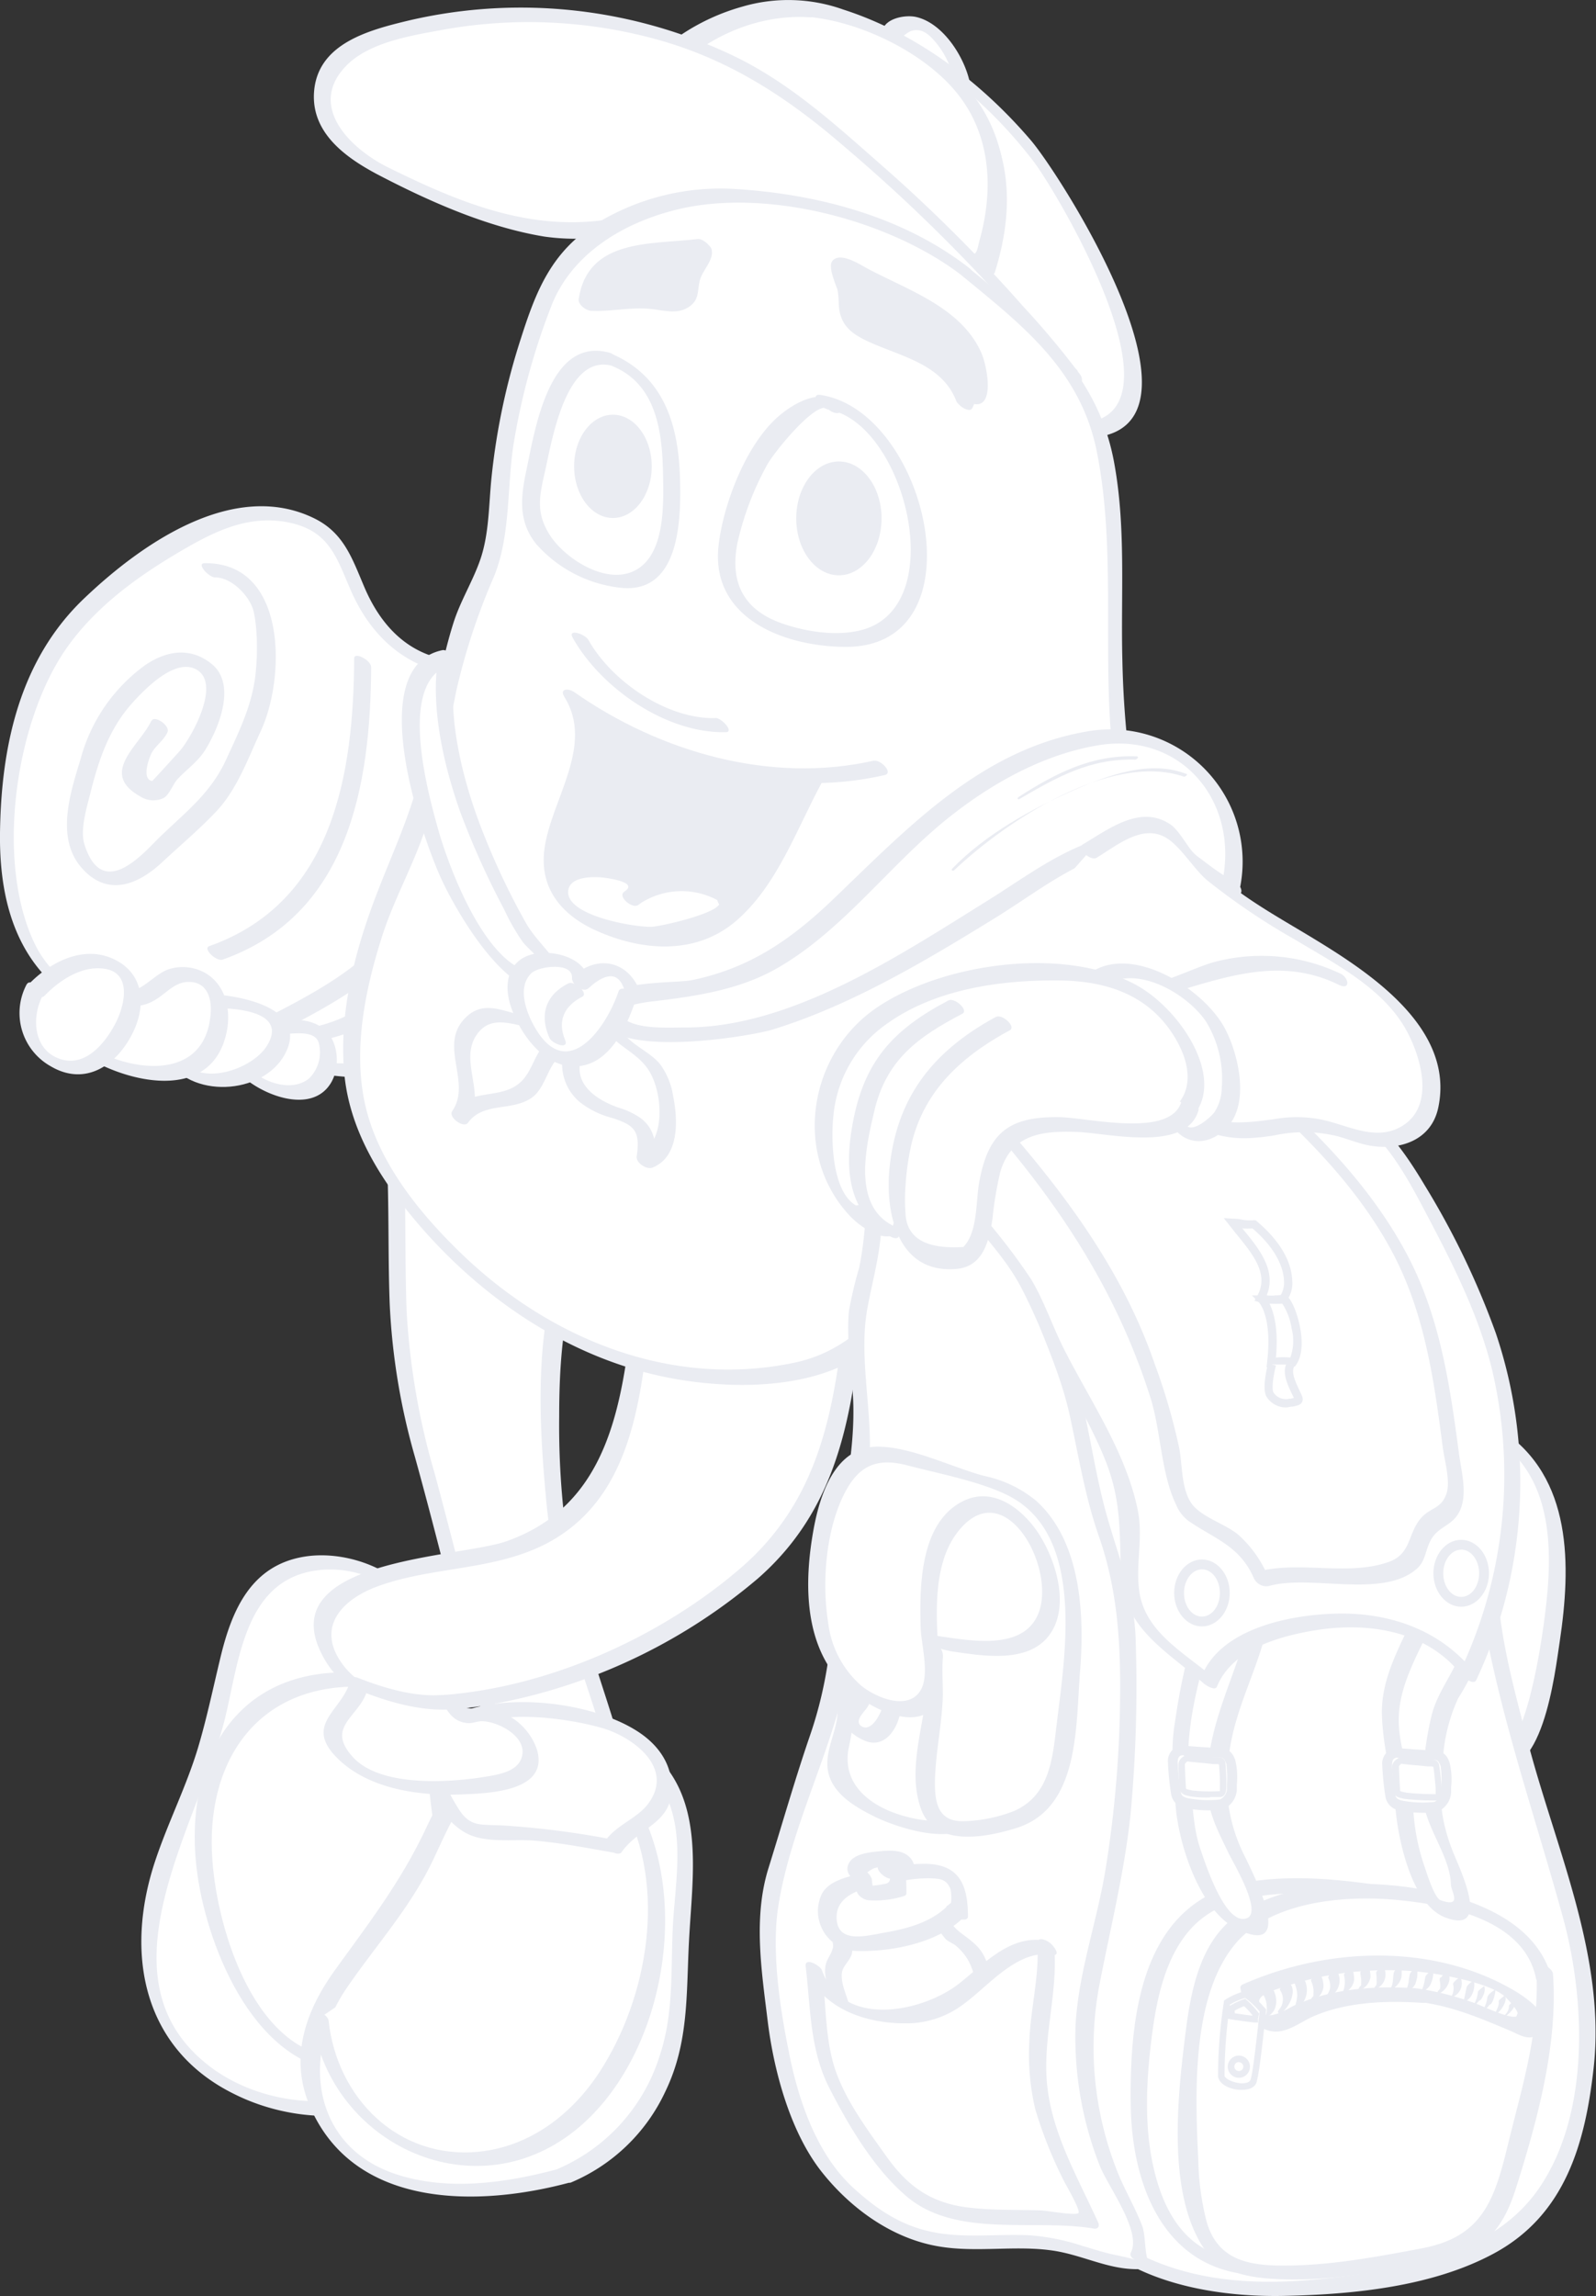 <svg id="Icons" xmlns="http://www.w3.org/2000/svg" viewBox="0 0 202.79 291.61"><rect x="0" y="0" width="202.79" height="291.61" fill="#333333" stroke="none"/><defs><style>.cls-1{fill:#fff;}.cls-2{fill:#eaecf2;}</style></defs><title>home-og-camping</title><rect class="cls-1" x="133.49" y="176.29" width="13.92" height="26.48" transform="translate(280.89 379.06) rotate(-180)"/><path class="cls-1" d="M122.23,10.51c-.28-2.22-2.64-6.12-4.66-7.16a3.24,3.24,0,0,0-3.89.56c-.83.9-.76,1,.28,1.53a4.8,4.8,0,0,0,1,.49"/><path class="cls-2" d="M123.3,10.87c-.55-3.35-3.38-7.94-6.93-8.72-1.34-.29-4,.15-4.3,1.89-.25,1.41,2.09,2.38,3.11,2.71,1.55.52.57-1.36-.35-1.67a5.72,5.72,0,0,1-.6-.28q-.42-.24.16.17a4.22,4.22,0,0,1,1.29-1c1.28-.47,2.21.26,3,1.16a10.67,10.67,0,0,1,2.49,5c.14.82,2.33,1.89,2.14.73Z"/><path class="cls-1" d="M53.15,216.21c1.24-7.43,1.65-14-7-16.93-7.43-2.48-14,.83-16.1,8.26-2.06,7.84-2.89,14-6.19,21.88-3.3,7.43-6.61,16.1-4.13,24.36,5,16.52,33,19.82,38.81,2.48,2.48-8.67-.83-16.52-2.48-24.77-.83-4.54,0-12-2.06-15.69"/><path class="cls-2" d="M54.23,216.77c.78-4.85,1.52-10.36-2-14.38-3.1-3.59-8.8-5.41-13.44-4.7-6.85,1.05-9.32,6.75-10.77,12.79-.93,3.84-1.73,7.71-2.86,11.5-1.48,4.92-3.82,9.5-5.44,14.37-3.94,11.83-1.57,24,10.2,29.69,8.11,4,19.38,4,25.94-3,5.77-6.09,5-14.93,3.26-22.49-1.06-4.67-2.28-9.11-2.5-13.92-.17-3.65-.16-7.36-1.71-10.74-.35-.76-2.58-1.58-2-.28,1.46,3.2,1.38,6.77,1.54,10.21a54.92,54.92,0,0,0,1.66,10.52c1.86,7.69,4.1,16.78-1,23.73-6.46,8.74-20.42,8.56-28.51,2.34-14.61-11.24-1.29-30.73,2-44.21,1.76-7.13,2.45-17.43,11.52-18.73,5.13-.74,11.19,1.68,12.32,7.17.6,2.92,0,6.07-.45,9-.14.87,2,2.1,2.16,1.13Z"/><path class="cls-1" d="M45,213.32c-31.38-1.24-18.92,48.93-1.24,48.93"/><path class="cls-2" d="M44.35,212.41c-15.1-.33-21.23,12.17-19.25,25.79,1.39,9.6,7.52,24.57,19.13,24.94,1.44,0,0-1.77-.88-1.8C32.44,261,27.65,245.2,27,236.43c-1-12.45,5.48-22.49,18.75-22.21,1.09,0-.53-1.79-1.35-1.81Z"/><path class="cls-1" d="M75.51,154.19c-7.8,11-6,36.24-3.21,48.63,1.84,8.72,6.88,20.64,7.34,28.9.46,9.18-4.13,17-10.55,6.88-4.13-6.88-13.76-49.09-16.52-57.34-2.75-10.09-1.84-22-2.29-32.57,0-3.67-.92-8.26.46-11.93"/><path class="cls-2" d="M74.49,153.45c-6.8,10.22-6.22,24.73-5.15,36.43a100.71,100.71,0,0,0,3.74,19.6c2.27,7.64,5.8,15.81,5.47,23.92-.16,4-1.82,12.58-7.57,6.63-1.32-1.37-2-3.56-2.66-5.3-1.79-4.86-3.15-9.9-4.52-14.89-3-10.84-5.62-21.78-8.55-32.63a91,91,0,0,1-3.58-20.62c-.2-5.22-.11-10.44-.25-15.66-.13-4.54-.9-9.19.4-13.6.24-.82-1.87-2.12-2.16-1.13-1.3,4.42-.53,9.07-.4,13.6.15,5.22.06,10.44.25,15.66A83.94,83.94,0,0,0,52.71,185c3.33,12,6.18,24.22,9.55,36.26,1.6,5.71,4.48,22.9,13,23,5.49.05,5.72-9.2,5.44-12.79-.69-8.78-4.49-17.1-6.65-25.57a103.74,103.74,0,0,1-3-25.95c0-8.39.73-17.84,5.51-25,.51-.77-1.52-2.23-2-1.47Z"/><path class="cls-1" d="M109.45,158.31c-1.83,13.3-.46,24.31-9.18,36.24-9.63,12.39-34.41,23.4-50,21.56-6.42-.92-13.76-9.63-6-14.22,5.5-3.21,14.22-2.75,20.19-5,14.68-4.59,15.6-17.89,17-29.82"/><path class="cls-2" d="M108.37,157.75c-2,15.12-1.62,30.36-14.09,41.26-10.34,9-25,15.52-38.77,16.33-4.48.27-9.21-.05-12.09-4.11-3.23-4.55,0-8,4.3-9.65,7.05-2.67,14.82-2,21.65-5.5,10.68-5.55,12-17.77,13.18-28.48.1-.88-2.05-2.09-2.16-1.13-1.37,12-3.09,24.73-16.06,29.29-6,2.1-29.19,2.22-23.61,14,4.3,9.07,15.84,8,23.93,6.27a72,72,0,0,0,31.65-15.55c12.57-11,12.25-26.3,14.23-41.6.11-.87-2-2.09-2.16-1.13Z"/><path class="cls-1" d="M71.71,276.37c-10.29,2.91-23.59,3.24-29.45-5.27-3.51-5.09-3.93-10.24-1.61-15.24C43.21,250.36,49,245,51.54,240.4c4.9-8.72,6-17.44,16.9-20.17,6-1.09,9.51.89,13.81,2.54l.36,1.27c7.63,6,3.33,17.57,3.87,25.75C87,262.88,80.66,273,71.71,276.37"/><path class="cls-2" d="M71,275.46c-6.5,1.75-13.81,2.84-20.38.78-11-3.43-12.42-15.2-6.57-23.74,3.79-5.54,8.07-10.17,11-16.31,2.44-5.2,4.76-10.81,10.16-13.59a16.29,16.29,0,0,1,12.85-.7,16.78,16.78,0,0,1,3.3,1.14c.19.14.16.86.4,1.09,5.42,5.15,4.41,12,3.85,18.79-.51,6.17.22,12.25-1.81,18.24a23.15,23.15,0,0,1-13,14.34c-.87.36.92,2,1.74,1.7a23.11,23.11,0,0,0,12-11.56c3-6.2,2.65-12.33,3-19,.42-8.55,2.31-18.85-5.5-24.73-4.24-3.19-11.92-3.66-16.68-1.88-5.77,2.16-8.75,6.92-11.27,12.26-3.19,6.76-7.25,12-11.58,18-3.8,5.31-5.82,11.27-3,17.54,5.71,12.73,21.34,12.47,32.85,9.38,1.16-.31-.55-2-1.35-1.81Z"/><path class="cls-1" d="M80.24,229.5c6.54,11.45,2.18,31.61-8.18,40.33-8.72,6.54-19.62,6-26.7-2.18a20.33,20.33,0,0,1-4.69-11.39"/><path class="cls-2" d="M79.25,229.36c5.5,10.32,3.11,24.31-3.08,33.82-3.49,5.35-8.83,9.46-15.36,10.11-10.24,1-18-6.84-19.06-16.66-.09-.82-2.27-1.91-2.14-.73,1.75,16.05,20.25,25.19,33.41,14.73,11.11-8.84,14.82-28.62,8.22-41-.39-.73-2.65-1.52-2-.28Z"/><path class="cls-1" d="M78,234.48c2.48-4.13,7-2.75,6.19-8.95-.83-7.84-15.69-8.67-21.88-7.84-4.54.83-7.43,2.06-7.43,6.19,0,1.65,2.89,6.81,3.72,7.64,1.26,1.05.72,1,8.67,1.34C69.22,232.94,78,234.48,78,234.48Z"/><path class="cls-2" d="M79,235.21c2.2-3.1,6.25-3.61,6.35-7.92.08-3.23-1.73-5.71-4.34-7.39-5.89-3.8-17.26-5.1-23.68-1.93-5.88,2.9-3.13,11.91,1.71,14.75,2.51,1.47,6.18.83,8.91,1.06,3.51.3,7,1,10.47,1.6,1.39.24-.06-1.65-.88-1.8a108.93,108.93,0,0,0-13.84-1.74c-2.71-.13-4,.22-5.47-2.16-1.9-3-3.48-6.58-.35-9.29,4.17-3.62,13.8-2.28,18.58-.93,3.77,1.07,9.24,4.92,6,9.49-1.4,2-4,2.72-5.51,4.79C76.41,234.49,78.43,236,79,235.21Z"/><path class="cls-1" d="M57.15,216.12c1.38,3.21,1.54,1.08,5.2,1.65,4.89.76,7,6.8,3.06,8-5.42,1.67-14.68,1.83-19.73-1.38-7.8-4.59-.31-7.8,0-10.55A25.65,25.65,0,0,0,57.15,216.12Z"/><path class="cls-2" d="M56.16,216c.74,1.58,1.58,2.77,3.41,2.86.53,0,1.1-.25,1.64-.25,1.94,0,5.49,1.77,5.17,4.18s-3.51,2.66-5.52,3c-4.39.63-12.61,1.08-16-2.6-3.66-4,1-5.15,1.85-8.7l-.91.27c3.73,1.48,7.91,2.67,12,2.32,1.14-.1-.52-1.88-1.35-1.81-3.74.31-7.54-.83-11-2.18-.32-.13-.81-.13-.91.27-.94,3.82-5.78,5.5-2,9.61,4,4.29,10.76,5.17,16.29,4.93,3.47-.15,11-.42,9.38-5.74a7.83,7.83,0,0,0-4.05-4.48c-1.34-.66-5.66-.39-6.12-1.36C57.79,215.5,55.56,214.69,56.16,216Z"/><path class="cls-1" d="M68.36,82.94c-8.06,3.61-16.4,3.61-21.69-5.56-3.06-5.56-2.22-10-9.45-11.68-6.12-1.67-10.29.56-15.85,3.89C10.25,76.26,3.57,83.49,1.9,96.84.51,106.57-.32,121,9.69,126.59c7,3.61,15.85,5.84,23.63,7.51,4.73.83,13.62,3.06,17.52.56"/><path class="cls-2" d="M67.48,82.08c-8.9,3.77-17,2.22-21.15-7.43C44.77,71,43.74,67.74,40,65.87c-10.23-5.08-22,3.18-29.22,10.05C2.48,83.76.14,94.79,0,105.81c-.12,10,2.89,18.61,12.46,22.86a104,104,0,0,0,21.84,6.42c5.35,1.07,12.24,3.06,17.41.41.87-.45-1-2.11-1.74-1.7-5.94,3.05-15.72-.21-21.86-1.68-8.14-1.94-19.78-4-23.73-12.32-5-10.45-2.43-28.09,4-37.37,3.86-5.55,9.53-9.53,15.32-12.86,3.83-2.2,7.75-4,12.31-3.33,5.74.89,6.66,4.35,8.54,8.69C49.18,85.58,59,88.11,69.23,83.79c.87-.37-.92-2.05-1.74-1.7Z"/><path class="cls-1" d="M57,90c3.61,5.84.42,9.94-.42,16.89-.83,6.39-5.4,12.53-10.63,16.89-3.75,3.13-10.48,6-12.09,6.88,6.88,3.75,22.38-6.33,26.27-15.5,4.45-10.84,3.27-22.73-4.24-31.07Z"/><path class="cls-2" d="M56,89.82C58.44,94.42,57,98.3,56,103c-1.07,5-2,9.34-5.1,13.6-4.73,6.43-11.12,9.6-18,13.14-.73.38.41,1.4.77,1.56,9,4.07,20.59-5.1,25.42-12,7.38-10.58,5.68-25.8-2.43-35.35-.26-.31-2.15-1.48-1.92-.27l1.11,5.91c.15.81,2.36,1.87,2.14.73l-1.11-5.91L55,84.14c7.55,8.89,8.91,22.6,2.76,32.71C54,123.07,42,133.57,33.92,129.91l.77,1.56c8-4.13,15.31-7.91,20-16,2.47-4.26,2.87-8.79,4-13.49,1.07-4.4,1.42-7.78-.77-11.86C57.56,89.37,55.3,88.58,56,89.82Z"/><path class="cls-1" d="M31.1,136c3.06,3.34,10.84,4.45,10.57-2.22,0-4.17-3.61-3.34-7-3.34"/><path class="cls-2" d="M30.45,136.36c2.55,2.62,9.1,5.32,11.6,1.18,1.15-1.91,1-5-.62-6.61-2-1.89-4.94-1.39-7.4-1.36-1.11,0,.53,1.82,1.35,1.81,1.43,0,4.51-.7,5.1,1A4.66,4.66,0,0,1,39.24,137c-2.18,1.73-5.76.5-7.49-1.28-.85-.87-2.46-.56-1.29.64Z"/><path class="cls-1" d="M22.2,134.65c1.95,3.34,9.18,3.06,11.68.28,5.56-6.12-2.5-7.79-7.23-7.79"/><path class="cls-2" d="M21.35,134.74c3.36,5,12.68,4.17,15.09-1.34,2.51-5.74-6.88-7.13-10.47-7.17-1.09,0,.53,1.8,1.35,1.81,2.93,0,9.3.51,6.57,4.83-1.86,2.94-8.46,5.24-10.85,1.68-.54-.81-2.6-1.17-1.69.18Z"/><path class="cls-1" d="M10.25,133c4.17,3.06,12.23,5.84,16.13.56,2.5-3.34,2.22-10.57-3.34-9.73-3.34.28-4.45,4.73-8.34,2.5"/><path class="cls-2" d="M9.86,133.52c5.65,4,17.28,6.92,19-2.77.48-2.77-.32-5.84-2.92-7.25a5.86,5.86,0,0,0-4.33-.45c-2.34.66-4,3.87-6.78,2.55-1.51-.72-1.32.9-.21,1.43,2.14,1,3.66,1,5.61-.37,1.08-.76,2.1-1.85,3.51-1.94,2.58-.16,3.25,2.1,3,4.28-.85,8.7-10.92,7.1-16.12,3.46-1.23-.86-2,.2-.78,1.07Z"/><path class="cls-1" d="M4.41,125.75c-3.89,7,5.28,14.18,10.29,6.67,6.67-9.73-3.34-13.9-10-6.67"/><path class="cls-2" d="M3.4,125a7.75,7.75,0,0,0,3.05,10.43c4.37,2.58,8.35-.1,10.4-4.21,1.7-3.4,1.52-7.42-2.19-9.3-3.9-2-8.22.21-11,3.08-.6.62,1.36,2.16,2,1.47,1.93-2,4.85-3.94,7.79-3.4,3.26.6,2.4,4.53,1.33,6.69-1.32,2.66-4,6-7.36,4.66-3.21-1.23-3.41-5.31-2-7.95.44-.85-1.63-2.24-2-1.47Z"/><path class="cls-1" d="M20.26,92.25c-.42,1.88-3.54,3.34-3.75,5.21a3.26,3.26,0,0,0,1.67,3.13c2.09.83,2.09-1,3.34-2.29,2.29-1.88,3.75-3.34,4.8-6.46.83-2.5,2.43-7-.9-7.37-2.92-2.92-8.69,3-9.73,4.24-2.92,3.34-3.54,5.42-4.8,9.8-.83,3.13-2.5,8.55.21,11.47,3.75,4.17,7.72-.42,10-2.71,2.92-3.13,6-4.59,7.92-8.55,1-1.88,1.46-3.54,2.29-5.21,1.25-2.09,1.88-3.13,2.09-5.42.63-5.42,1.46-16.27-6.67-15.64"/><path class="cls-2" d="M19.24,91.52c-1.38,3.08-6.76,6.63-1.46,9.61a3.05,3.05,0,0,0,3,.23C21.48,101,22,99.58,22.52,99c1.21-1.32,2.64-2.24,3.6-3.82C27.84,92.39,30,87,27,84.42c-2.68-2.26-5.73-1.83-8.47,0A21.61,21.61,0,0,0,10.24,96.4c-1.31,4.31-3.23,10.08.2,13.9,3.21,3.58,7,2.14,10.1-.73,2.29-2.13,4.78-4.23,6.92-6.49,2.66-2.8,4.08-6.79,5.68-10.24C36.31,86,36.48,71.41,26,71.53c-1.11,0,.53,1.82,1.35,1.81,2.14,0,4.42,2.44,4.87,4.29a15.6,15.6,0,0,1,.31,2,29.88,29.88,0,0,1,0,5.32c-.3,4.26-2.11,7.86-3.88,11.7-2,4.27-5.34,6.71-8.61,9.92-2,2-7.1,7.82-9.32.64-.57-1.86.33-4.73.78-6.54,1.05-4.2,2.37-8.11,5.3-11.37,1.63-1.82,5.61-5.94,8.31-4.17,2.91,1.91-.78,8.5-2.21,10.18-.35.41-3.52,3.88-3.56,3.88-1.42-.21-.37-3-.07-3.56.56-1,1.45-1.48,2-2.61.4-.88-1.68-2.23-2-1.47Z"/><path class="cls-1" d="M139.32,54.51c8.34-1,2.29-15.85.83-19.81A57.53,57.53,0,0,0,116.43,6.28c-5.31-3.1-12.71-6.51-19-5.17a30.38,30.38,0,0,0-8.76,3.4,9.48,9.48,0,0,0-3.33,2.71c-.83,1.44-.07,3-1.22,4.09,1.56-.27-2.11,3-1.28,1.7-3,2.65.94,0-1.93,3-1.49,1.54-3.79,4.23-3.7,6.42.12,2.85,2.87,1.84,5,1.62,7.35-.74,14.37,1.09,21.52,2.14,4.11.6,7.73,1.13,11.58,2.76a43.67,43.67,0,0,1,5.05,2.61c1.2.71,3.63,2.78,5,2.51,1.53-4.57,2.25-9,1.24-13.89a19,19,0,0,0-2.71-6C118.53,5.27,106.27,0,96.16,1.75c-9.59,1.67-15,9.38-20,17.31-1.25,2.09-5.42,8.13-1.88,9.59Z"/><path class="cls-2" d="M140,55.41c14.11-2.82-5.2-33.1-9-37.57-6.3-7.38-14.55-13.64-23.86-16.63A20.77,20.77,0,0,0,94.3.85a27,27,0,0,0-7.74,3.56c-2.71,1.92-2,3.22-3.48,6.16-.38.74.84,1.55,1.45,1.63l.36,0-1.52-1.47A2.94,2.94,0,0,1,82,12.39L83.71,14l.12-.28c.36-.86-1.32-2.12-2-1.47-.36.34-1.21.88-1.24,1.49s.71,1.24,1.25,1.4c-1.8-.52-.56-.69-2.34.5a9.45,9.45,0,0,0-2.38,3.12c-.76,1.37-1.44,3.07-.64,4.59,1.45,2.77,4.93,1.67,7.33,1.48,7.8-.62,16.13,1.33,23.79,2.72a36.78,36.78,0,0,1,13.23,5c1.62,1,3,2.12,4.95,2.32.3,0,.54,0,.64-.33,2.76-8.83,2-17-4.32-24.09A31.11,31.11,0,0,0,103.22.76a23.36,23.36,0,0,0-20.3,7.07,61,61,0,0,0-7.79,10.5c-1.32,2.11-3.42,4.9-3.32,7.51C72,30.47,81.68,32.36,85,33.66l32,12.72,22.55,9c1.51.6.53-1.32-.35-1.67l-52.75-21c-3.43-1.36-7.26-2.45-10.52-4.18-.34-.18-1.54-.36-1.77-.71-1.59-2.31,3.43-8.67,4.64-10.52C84.57,8.49,92,1.29,103.4,2.46c13.06,1.34,24.49,12.17,22.16,25.89-.13.75-.39,3-.8,3.4-1.61,1.76-2.48.18-4-.77a38.79,38.79,0,0,0-6.44-3.23c-5.22-2-10.91-2.46-16.38-3.38a97,97,0,0,0-9.82-1.32c-2.3-.15-5.59.7-7.7.21-1.15-.27-1.69,1.37-2-1.43-.14-1.26,1.86-3.28,2.7-4.26.68-.79,2-1.6,1.93-2.76,0-.55-.81-1-1.25-1.2l-.32-.1,1.25,1.4a4,4,0,0,1,1.11-1.16l-2-1.47-.12.28c-.32.76,1,1.82,1.69,1.64a3.16,3.16,0,0,0,2.16-2.27c0-.73-.87-1.38-1.52-1.47l-.36,0L85.11,12c1.21-2.33.7-3.81,3.2-5.93a19.48,19.48,0,0,1,5.45-2.78,20,20,0,0,1,14.47-.21c9.21,3.14,17.21,9.75,23.07,17.39,2.88,3.75,19,30.75,7.34,33.09C137.49,53.83,139.18,55.58,140,55.41Z"/><path class="cls-1" d="M102.42,1.26c2.85.07,6.39,1.53,9,2.71a32.79,32.79,0,0,1,9.24,5.77c5.42,5.14,7.09,12.16,5.28,19.25a13.67,13.67,0,0,1-.42,2.43c-.14.35-.42,2.36-.76,2.5-.63.35-4.24-2.92-5-3.27-3.48-1.67-6.67-3.41-10.5-4.17-9.45-1.88-19.11-1.95-28.64-3.13-1.53-.21-4-.7-3.48-2.78.28-1,1.46-1.39,1.95-2.22a6,6,0,0,0,.35-1.88c.28-1.67,1.53-3.27,2.29-4.8,1-1.81,2.57-2.57,3.82-4.1a8.16,8.16,0,0,1,4-3.2c1.67-.63,1.39-.9,4.66-2.22S102.42,1.26,102.42,1.26Z"/><path class="cls-2" d="M102.86,2.16c6.65.64,14.91,4.67,19,10s4.32,12,2.67,18.12c-.55,2-.28,2.47-2.28,1.45-1.1-.56-2.06-1.52-3.18-2.12A42.71,42.71,0,0,0,105,24.93c-6.33-1-12.74-1.29-19.12-1.87-1.48-.14-3.41,0-4.77-.49q-1.91.13-2.46-2.11l.77-.65a36,36,0,0,1,2-5c3.8-7.85,12.77-13.21,21.47-12.61,1.43.1,0-1.74-.88-1.8-5.5-.38-12,1.2-16.18,5-2.75,2.51-5.87,5.71-7.1,9.31a16.4,16.4,0,0,1-.89,2.92c-.46.83-1.42,1.33-1.71,2.25a2.43,2.43,0,0,0,.19,1.9c.9,2.06,3.8,2.38,5.69,2.63,6,.8,12.13,1,18.17,1.63,6.74.71,13.55,1.79,19.46,5.37,1.74,1.05,3.39,3.3,5.55,3.45.18,0,.46,0,.57-.16,1.62-2.64,1.91-7.43,1.93-10.38a19.77,19.77,0,0,0-3.23-11.09C119.87,6.26,110.14,1.15,102,.36,100.56.23,102,2.08,102.86,2.16Z"/><path class="cls-1" d="M129.11,39c-1.93-2.25-3.92-4.41-6-6.53-5.93-6.1-12.44-11.81-19.88-18.16C88.44,2,65.09-1.33,47.16,5.14c-4.17,1.46-6.88,4.38-6,9.18.83,4.59,6.46,6.88,10.43,8.76C59.67,26.62,69.26,31.2,78,28.91c8.55-2.5,17-1.36,26.2-.47,5.39.52,16.33,5.06,20.3,8.6,3.54,3.13,8.34,7.11,11.68,10.44C137.87,49.16,131.7,42,129.11,39Z"/><path class="cls-2" d="M130,38.91a198,198,0,0,0-18.24-18.15c-5.69-5-11.28-10.08-18.15-13.47A62.66,62.66,0,0,0,52,2.59c-5.09,1.22-11.68,2.91-12.1,9.14-.34,5.15,4,8.26,8,10.39,6.55,3.43,14,6.74,21.28,7.93a28.18,28.18,0,0,0,11.18-.68,53.65,53.65,0,0,1,15.26-.85c9,.59,17.3,2.13,25.21,6.79,4.17,2.46,7.78,6.13,11.35,9.37,1.26,1.14,2.85,3.58,4.69,3.94.75.15.7-.56.41-1A109.19,109.19,0,0,0,130,38.91c-.61-.71-2.75-1-1.69.18a109.07,109.07,0,0,1,7.37,8.71l.41-1q1.79.95-.23-.67-1.13-1.08-2.28-2.12c-1.61-1.46-3.26-2.88-4.9-4.3a54.53,54.53,0,0,0-6.5-5.23,48.61,48.61,0,0,0-17.39-6.83c-8.31-1.36-17.42-1.88-25.68-.11C68.35,29.84,58.91,26,49.35,21.28,44.48,18.89,39,13.46,44,8.35c2.9-3,8.36-3.85,12.22-4.56a61.46,61.46,0,0,1,26.23.95C92,7.18,99.59,12,107,18.38a212.39,212.39,0,0,1,21.3,20.72C128.87,39.81,131,40.14,130,38.91Z"/><path class="cls-1" d="M122.71,34.56c13.62,11.16,18.91,14.6,18.77,38.09-.07,11.12,0,20.3,2.22,31.42,1.67,7,.56,12.23-2.22,19.18-1.67,3.89-4.73,7.23-6.12,11.4-1.11,3.06-1.11,6.12-3.61,8.9-4.73,5.84-9.18,12.23-14.18,18.07-4.45,5.28-7.51,10.29-14.18,12-11.4,2.78-22,1.11-32.53-4.45-9.73-5-22.24-17.24-25.3-28.08-2.78-10.29,1.67-24.47,6.4-33.64,2.78-5.84,5-23.36,7.23-29.19,2.22-5.56,3.39-5.7,3.89-12,1.11-13.9,1.93-15.73,5.84-27.8C72,29,85.87,22.88,98.24,25.52,98.24,25.52,112.7,26.36,122.71,34.56Z"/><path class="cls-2" d="M122.32,35.09c7.63,6.25,14.9,11.92,17,22.07,2.74,13.43.39,27.52,2.4,41.12,1.2,8.15,2.4,14.78-.63,22.69-1.47,3.84-4,7-5.76,10.67-1.49,3.11-1.74,6.78-3.51,9.75-3.79,6.35-9.37,12.42-14.09,18.13s-8.9,11.86-16.69,13.53c-16,3.41-31.76-3.22-43.05-14.45-5.08-5-10.13-11.39-11.65-18.56-1.47-6.91.08-14.44,2.19-21.06,1.67-5.26,4.54-10,6-15.31S56.9,93,58,87.64a81.47,81.47,0,0,1,4.77-14.42C64.88,68,64.41,62,65.24,56.5A86.91,86.91,0,0,1,70,39c2.66-7,9.68-11,16.74-12.55,11.37-2.46,26.67,1.7,35.59,8.63,1.19.93,2-.15.78-1.07-8.35-6.49-19.17-9.35-29.62-10a30.22,30.22,0,0,0-17.8,4.43c-5.6,3.57-7.54,8.4-9.48,14.47a85.54,85.54,0,0,0-3.75,17.67C62.1,64,62.17,67.7,61.05,71c-.95,2.79-2.55,5.3-3.44,8.13C55.75,85,55,91.31,53.63,97.35c-1.39,6.25-4.08,11.57-6.27,17.53-2.5,6.8-4.31,14.31-3.6,21.6.64,6.58,4,12.37,8.1,17.43,8.64,10.72,20.83,19.12,34.59,21.34,6.74,1.09,15.1,1.06,21.29-2.14,6.39-3.31,11-10.75,15.33-16.26,2.72-3.48,5.34-7,8.07-10.51s3.67-6.18,5.07-10.35c1.47-4.36,4.46-7.82,6.29-12a35.07,35.07,0,0,0,3-11.29c.32-4.36-.86-8.52-1.53-12.79a124.71,124.71,0,0,1-1.36-16.07c-.21-8.26.47-16.65-1-24.83-2-11.5-9.94-17.94-18.54-25C121.93,33.06,121.16,34.15,122.32,35.09Z"/><path class="cls-1" d="M156.49,112.13A15,15,0,0,0,139,93.78c-22.24,4.17-30.79,25-44.49,30-9.71,3.55-16.13,1.74-17.24,4.24-1.67,3.61,11.12,3.61,13.35,3.34,5.56-.56,11.12-2.78,16.13-5.28a213,213,0,0,0,26.69-15.29c4.17-2.5,8.62-4.45,13.62-3.89,4.45.56,5.84,4.17,9.73,5.84"/><path class="cls-2" d="M157.57,112.7A16.8,16.8,0,0,0,138.3,92.87c-13.61,2.26-22.94,12.25-32.41,21.32-5.35,5.12-10.57,8.76-17.94,10.29-2.27.47-11.55-.08-11.92,3.44-.75,7.12,19.2,3.74,22.08,2.86,10-3.06,19.57-8.79,28.43-14.25,4.38-2.7,8.6-6.05,13.5-7.78s8.57-.94,12.82,2.12a29,29,0,0,0,3.8,2.52c1.49.76,1.3-.87.21-1.43-4.5-2.31-6.7-6.1-12.16-6.13-7.28,0-13.28,4.86-19.15,8.51-11.11,6.9-24.95,16.18-38.47,16.16-2.06,0-5,.18-6.94-.62-3.88-1.6.73-2.46,2.65-2.68,5.51-.65,11.14-1.45,16-4.26,8.46-4.86,14.38-13.32,22-19.3,5.44-4.28,11.92-7.87,18.84-9,10.36-1.64,17.58,6.93,15.76,16.88-.16.86,2,2.11,2.16,1.13Z"/><path class="cls-1" d="M56.75,84.12c-.79,3.53.59,11,1.35,14.5C59.34,104,62,109.5,64.39,114.3a39.37,39.37,0,0,0,2.91,5.28c1.09,1.36,3.2,3,3.49,4.61-4.26,3.86-11.62-8.26-13.11-11.1-2.58-5-3.87-10.75-4.84-16.23-.63-3.56-1.13-12.89,4-13.37"/><path class="cls-2" d="M55.67,83.55c-1,6.31.73,13.75,2.85,19.69a104.08,104.08,0,0,0,5.55,12.29,27,27,0,0,0,2.38,4.15c1,1.24,4.89,4.21,1.44,3.86-6.12-.63-10.82-13.32-12.16-18C54.46,101,50.18,86,57.54,84.39c1.16-.25-.53-2-1.35-1.81-10.3,2.19-2.32,24.56.14,29.6,1.93,4,9.36,17.15,15.34,12.86.27-.19.23-.43.12-.71-1-2.76-3.57-4.62-5-7.17A91,91,0,0,1,61.48,106C59,99.82,56.74,91.45,57.83,84.68c.14-.87-2-2.1-2.16-1.13Z"/><path class="cls-1" d="M77.39,129.23c.28,3.61,4.59,4,6.12,6.81s2.36,10.29-1.53,11.4c1-5.56-1.67-5.28-6-6.81a5.31,5.31,0,0,1-2.78-7.92"/><path class="cls-2" d="M76.32,128.87c.67,3.74,4.08,4.13,6,6.9s2.41,9.36-1.21,10.82l2,1.42c.33-2.33.29-4.48-1.71-6a9.78,9.78,0,0,0-2.81-1.33c-3.34-1.17-6.29-3.53-4.31-7.23.45-.84-1.61-2.24-2-1.47A6.29,6.29,0,0,0,73.7,140a11.25,11.25,0,0,0,4.11,2c2.86.92,3.55,1.67,3.09,4.88-.11.81,1.24,1.7,2,1.42,3.45-1.39,3.25-6.09,2.62-9.14a9.12,9.12,0,0,0-1.65-4c-1.63-2-4.85-2.75-5.36-5.59-.15-.82-2.35-1.88-2.14-.73Z"/><path class="cls-1" d="M72,132.71c-2.92,0-2.92,3.34-4.45,5.14-2.36,2.92-7,.7-9,4,2.78-3.48-1.53-8.06,1.25-11.4,3.2-4,7.09.83,10.43-.83"/><path class="cls-2" d="M71.29,131.8c-3.38.31-3.09,3.82-5.2,5.69-2.54,2.25-6.38.65-8.62,3.65l2,1.47c2.42-3.56-1.18-7.74,1.05-11.12,2.5-3.78,7,.37,10.49-1,.86-.34-.91-2-1.74-1.7-3.55,1.39-7.09-2.84-10.3.65s1,8.06-1.52,11.7c-.52.76,1.47,2.21,2,1.47,2-2.74,5.64-1.38,8.17-3.23,2.12-1.54,2-5.5,5-5.77,1.14-.1-.52-1.89-1.35-1.81Z"/><path class="cls-1" d="M80.45,126.17c-.63-2.92-3.61-4.59-6.67-1.39.56-3.48-6-3.34-7.23-1.95-2.22,2.5-.42,6.39,1.25,8.76,4.45,6.26,9.8,1.25,11.47-3.89l.42-1.25"/><path class="cls-2" d="M81.52,126.54c-1.27-4.37-5.42-5.55-8.76-2.49l2.09,1.3c.19-3-3-4.33-5.62-4.33-4.16,0-5.59,3.2-4.26,7,1.15,3.25,3.9,7.19,7.68,7.41,4.56.26,6.91-4.78,8.1-8.38.27-.8-1.83-2.12-2.16-1.13-1.49,4.46-6.43,11.73-10.58,4.66-1.09-1.86-2.4-5.17-.47-7,.92-.86,5.27-1.46,5.14.64-.05.8,1.4,1.93,2.09,1.3,1.26-1.16,3.66-2.9,4.59.29.23.79,2.46,1.81,2.14.73Z"/><path class="cls-2" d="M111.74,97.51C99,100.77,83.09,96.06,72.57,88.44c6.89,9.79-12.33,23.94,5.08,29.74,16,5.44,19.95-9,25.75-19.53"/><path class="cls-2" d="M111.06,96.6c-13.14,3-27.24-1.09-38.1-8.7-.71-.5-1.93-.48-1.24.63,3.85,6.17-1.7,13.06-2.54,19.27-.71,5.27,2.45,8.7,7.13,10.64C82,120.84,88.55,121.2,93.49,117c5.26-4.5,7.71-11.66,10.92-17.59.45-.84-1.61-2.24-2-1.47-2.63,4.85-4.7,10.14-8.08,14.54-4.76,6.18-13.17,8.09-20,3.46-5.74-3.91-2-10.54-.34-15.67,1.33-4.19,1.81-8.05-.59-11.9L72.18,89c11.43,8,26.35,12.65,40.23,9.44,1.16-.27-.54-2-1.35-1.81Z"/><path class="cls-1" d="M92.68,114.49c-3.34-2.64-9.18-3.2-12.51-.42,3.48-1.67-2.36-3.61-5-3.61-4.9,0-4.87,2.78-2.36,4.87s8.34,3.61,11.54,3.2c1-.14,8.9-2.36,8.2-3.61-.14-.14-.28,0-.42-.14"/><path class="cls-2" d="M93.07,114c-4-2.85-9.57-3.75-13.77-.73-.84.6,1,2.15,1.74,1.7,6.77-4.18-17.46-9.11-9.71-.09,2.91,3.38,9.38,5.18,13.68,4.59,1.81-.25,8.92-1.74,8.6-4.16-.07-.55-.77-1-1.25-1.2l-.42-.14c-1.55-.52-.57,1.36.35,1.67l.42.14-1.25-1.2c.18,1.36-7.51,3.09-8.66,3.13-2.08.09-11.23-1.42-10.58-4.73.32-1.62,2.95-1.63,4.09-1.55.68.05,5,.59,3,1.82l1.74,1.7a9.62,9.62,0,0,1,11.25.1c1.23.86,2-.2.78-1.07Z"/><path class="cls-1" d="M91.57,92.11c-6.12.42-15.15-5.84-17.79-11"/><path class="cls-2" d="M90.89,91.21c-6.16.14-13.17-4.66-16.13-9.94-.4-.72-2.67-1.5-2-.28,3.6,6.42,11.94,12.2,19.46,12,1.11,0-.53-1.83-1.35-1.81Z"/><path class="cls-1" d="M104.64,51.1c10,.83,16.68,23.91,7.65,29.05-4.45,2.64-16.4.28-19-4.31-2.92-5.14,1.39-13.9,3.61-18.35a13.24,13.24,0,0,1,5.28-5.42c.83-.42,3.75-1.25,3.75-.42"/><path class="cls-2" d="M105.08,52c9.63,1.37,15.74,24.36,4.84,27.89-3.2,1-7.17.42-10.29-.62-4.95-1.63-6.95-5.05-5.94-10.26a37.68,37.68,0,0,1,3.71-9.84c.85-1.66,6.5-8.58,7.85-7.2.85.87,2.47.56,1.29-.64-2.23-2.28-6,.06-7.85,1.75C94.74,56.66,91.92,64,91.31,69.23c-1.08,9.19,8.1,12.85,16,12.93,17.61.19,10.53-30-3.07-32-1.4-.2,0,1.68.88,1.8Z"/><path class="cls-1" d="M77.67,45.68c7.44,2.57,7.51,11.26,7.65,14.46.14,5.14,0,15.43-7.65,13.48a15.25,15.25,0,0,1-6.74-2.85c-4.17-2.92-4-6.46-3.13-9.8s2-12.5,6.67-15.29C75.17,45.26,75.61,45,77.67,45.68Z"/><path class="cls-2" d="M77.84,46.51c5.69,2.35,6.32,8.56,6.41,13.86.06,3.57.26,9.6-3.13,11.83C77.4,74.65,71.82,71,69.89,68s-1.3-5.16-.58-8.41c.86-3.84,2.65-14.78,8.53-13.11,1.57.44.59-1.4-.35-1.67C69.78,42.67,68,54.42,66.88,59.74c-.72,3.4-1.06,6.44,1.23,9.33a16.69,16.69,0,0,0,10.55,5.56c7.78,1,7.92-8.72,7.73-14.21-.24-6.79-2.22-12.82-8.89-15.57C76,44.23,77,46.15,77.84,46.51Z"/><ellipse class="cls-2" cx="106.59" cy="65.84" rx="5.42" ry="7.23"/><ellipse class="cls-2" cx="77.88" cy="59.23" rx="4.93" ry="6.56"/><path class="cls-2" d="M122.57,51.07c-.56-2.25-3.89-4.63-6-6s-5.84-1.88-7.79-3.38c-1.25-.88-1-1.63-1-3s-.56-2.13-1-3.5c-1.25-3.88,4.45.58,6.67,1.33C117.85,38.27,122.16,41,124,45c.28,1,1.39,6.8-1,5.17Z"/><path class="cls-2" d="M123.56,51.21c-1.12-3-4.19-5.29-6.86-6.86-1.79-1.05-3.91-1.3-5.68-2.29-1.95-1.09-2.51-3.34-2.68-5.43-.25-3.07,2.12-.89,3.54-.14,1.63.86,3.37,1.47,5,2.38,2.49,1.41,5.39,3.55,6.19,6.48.14.52.32,4.28,0,4.14s-.94-.39-1.12,0l-.42.88c-.41.87,1.66,2.23,2,1.47l.42-.88-1.12,0c3.82,2,2.68-4.33,1.84-6.19-2.58-5.77-9.37-7.94-14.5-10.69-.89-.48-3.22-2-4.27-1.08-.47.41-.31,1-.24,1.55a17.82,17.82,0,0,0,.72,2.14c.25,1,.12,1.93.3,2.87.38,1.94,1.72,2.91,3.47,3.74,4.07,1.93,9.55,2.84,11.37,7.67C121.88,51.73,124.07,52.56,123.56,51.21Z"/><path class="cls-2" d="M89.35,31.26c-6.81.88-13.9-.21-14.74,7.3,2.09.25,4.17-.38,6.26-.38,1.67,0,4.31,1,5.7,0s.83-1.54,1.25-3a7.24,7.24,0,0,1,1.67-3.38Z"/><path class="cls-2" d="M88.67,30.36c-6,.71-14-.07-15.14,7.64-.1.69.92,1.43,1.52,1.47,2.57.15,5.09-.51,7.65-.23,1.55.16,3.3.71,4.73-.19s1.16-1.95,1.46-3.33,1.9-2.7,1.52-4.08c-.22-.79-2.44-1.82-2.14-.73.2.7-1.11,2.12-1.38,3-.45,1.45,0,2.62-1.5,3.46s-3.34,0-5,0c-2.1-.07-4.14.5-6.26.38l1.52,1.47c1.06-7.19,8.76-6.3,14.33-7C91.17,32,89.5,30.26,88.67,30.36Z"/><path class="cls-1" d="M150.59,98.49c-8-3.53-25.52,7.84-29.43,11.92"/><path class="cls-2" d="M150.77,98.31c-4.62-1.83-9.92.13-14.22,2-5.44,2.4-11.37,5.68-15.54,10-.22.23.06.38.26.19,6.45-6.13,19.85-15.05,29.15-11.86.17.06.55-.28.35-.36Z"/><path class="cls-1" d="M144.37,96.26c-6.16-.36-10.15,2.18-14.87,5.08"/><path class="cls-2" d="M144.51,96.07c-5.73-.26-10.38,2.13-15.08,5.15-.19.12-.14.41.11.26,4.76-2.79,9-5.17,14.71-5,.17,0,.51-.36.27-.38Z"/><path class="cls-1" d="M190.41,182.2c6.12,3.61,7.51,10.57,7.51,17.52,0,3.61-2.5,27.25-8.62,23.63"/><path class="cls-2" d="M190,182.73c8,5.29,7.27,15.81,6.06,24.17-.32,2.2-2.53,17.72-6.67,15.73-1.51-.72-1.32.89-.21,1.43,6.8,3.26,8.42-11.86,9-15.56,1.44-9.62,1.66-20.84-7.37-26.84-1.24-.83-2,.23-.78,1.07Z"/><path class="cls-1" d="M188.12,179c1.88,5.84,1.25,13.35,1,19.18-.21,8.76,2.29,16.06,4.38,24.4s5,16.47,7.09,24.81c2.09,8.13,1,15.85-.83,23.77-1.67,7.72-6.88,13.14-14.6,15.85-7.51,2.92-24,4.73-31.9,3.06-4-.63-6.67-2.43-10.63-3.89-3.54-1.25-5.42-6-8.34-9-4.38-4.17-2.71-6.26-6.26-11.26-3.34-5-3.54-7.92-.21-12.93,1.46-2.29,4.17-5.21,4-7.92-.21-3.75-5-7.72-6.88-10.84-3.75-6.67,1-19,4.8-24.61,5.63-8.13,11.89-9.59,20.64-13.76,3.34-1.67,6.46.21,10-1,2.09-.63,10.84-.42,11.89-2.5.21-1-.21-.42-.42-.63"/><path class="cls-2" d="M187,178.63c2.88,10.25.14,21.09,2.37,31.54,2.41,11.27,6.15,22.19,9.2,33.29,2.87,10.44,3.47,24.77-2.88,34.26-5.07,7.58-14.37,9.88-22.86,11.12-9.65,1.41-19.57,1.84-28.48-2.74-4.14-2.13-9.31-7.82-11.7-12.08-.91-1.63-1.25-3.56-2.05-5.24-1.23-2.6-3.49-4.82-4-7.74-.89-5.18,4-8.29,5.63-12.63,1.35-3.54-.27-6.26-2.44-9.06-3.31-4.3-5.67-7.28-5-13.08a37,37,0,0,1,4.79-14,27.52,27.52,0,0,1,11.29-10.75c4.72-2.5,10.2-5.45,15.56-5.36,3.6.06,7.35-.68,10.95-1.11,1.75-.21,5.86-.32,6-2.72,0-.72-.87-1.39-1.52-1.47l-.45,0c-1.42-.13,0,1.72.88,1.8l.45,0-1.52-1.47c-.14,2.62-9.1,2.28-11,2.62-5.16.93-8.71.32-13.58,2.52-8.67,3.92-15.91,7.72-20.26,16.66-3.49,7.18-6.22,16.43-.91,23.32,1.53,2,3.8,4,4.71,6.37,1.49,3.92-1.46,6.62-3.37,9.6-2.27,3.55-3.17,6.77-1.39,10.74,1.18,2.63,3,4.85,4,7.57a20.28,20.28,0,0,0,2,4.42c1.36,2,3.21,3.68,4.66,5.64a23.93,23.93,0,0,0,4,4.77c6.19,4.93,15.41,6.34,23.08,6.18,8.76-.18,18.86-1.16,26.71-5.42,9-4.88,11.55-13.93,12.62-23.53,1.58-14.2-4.87-28-8.38-41.48-2-7.67-4.12-15.16-3.89-23.17.18-6.3.64-12.49-1.08-18.64-.22-.79-2.45-1.81-2.14-.73Z"/><path class="cls-1" d="M122.57,144.94c6,4.38,6.53,15.5,10.08,22.17,4,7.72,4.59,15.22,6.46,23.36.83,3.75,2.71,7.3,3.54,11.05.83,3.54.42,7.72.63,11.47.42,8.13-.63,16.47-1.67,24.61-1.25,8.34-4.8,16.68-3.75,25.44a65.81,65.81,0,0,0,2.92,12.3c.83,2.5,4.8,8.55,4,11.05-.21.42.21.63.21.83-3.75.83-7.92-1.88-11.68-2.29s-7.72,0-11.47-.21c-4.38-.21-8.76-1.46-11.89-4.59-2.92-2.71-4.38-3.34-6.26-6.88s-2.69-6.6-4-10.43c-1.25-4.17-1.46-10.43-1.88-14.6-1.25-9.18,2.29-11.68,4-20.64.31-1.68,3.59-9.88,4.38-13.76,1.36-6.71.67-14.61,1.46-17.52,1.67-5.84,1.88-11.47,1.88-17.1,0-5.21-1.67-11.68.42-16.27.83-1.67,2.29-24.81,2.08-25.23"/><path class="cls-2" d="M122.18,145.48c4.81,3.94,5.62,11,7.49,16.57,2,6.06,4.92,11.55,6.29,17.88,1.11,5.11,1.92,10.2,3.65,15.14,2.65,7.59,2.85,15,2.67,23A144.68,144.68,0,0,1,140.54,237c-1.05,6.78-3.5,13.34-3.88,20.23A44.61,44.61,0,0,0,139.71,275c.94,2.5,5.36,8.33,4,11.05-.61,1.18,2.92,1.36-2,.35-1.52-.31-2.75-.74-4.18-1.15a27.57,27.57,0,0,0-6.75-1.35c-3.59-.17-7.23.27-10.8-.17-4.72-.58-8.1-2.7-11.53-5.83-4.7-4.29-7.05-11.24-8.24-17.41C99.06,254.84,98,247.61,98.91,242c1.39-8.74,5.55-17.17,7.87-25.71,1.26-4.64,1.31-9.43,1.48-14.2.2-5.83,2-11.38,2.24-17.24.27-6.12-1.39-12.68-.29-18.67.58-3.17,1.39-6,1.7-9.23.55-5.85,2.07-13,1.18-18.87-.13-.82-2.32-1.89-2.14-.73.5,3.24-.32,7.15-.55,10.4-.31,4.36-.34,9-1.24,13.29a50.68,50.68,0,0,0-1.29,5.46c-.4,4,.49,8.12.56,12.16.13,7.44-2,14.36-2.31,21.67-.28,7.06-.88,13.36-3.19,20.06-1.92,5.59-3.53,11.25-5.29,16.89-1.95,6.27-.88,13-.09,19.46.77,6.25,2.84,14,6.82,19.06,3.69,4.68,9,8.55,15,9.53,4.76.79,9.62-.18,14.37.51,4.14.6,7.63,2.77,11.91,2.3.41,0,.49-.45.31-.77-.53-1-.39-3.46-.82-4.63-1-2.62-2.49-5-3.43-7.62a42.65,42.65,0,0,1-2.08-22.69c1.4-7.32,3.19-14.37,4-21.81a174.24,174.24,0,0,0,.68-22c-.11-6.49-2.55-11.57-4.11-17.75s-2.22-12.59-4.41-18.64c-2.11-5.81-4.4-11.43-6.37-17.32-1.36-4.08-3.08-7.71-6.45-10.47-1.17-1-1.94.12-.78,1.07Z"/><path class="cls-1" d="M117.85,207.57c2.71,1.88,3.34,11.05,3.34,14.6,0,4,5.84,10.64-3.75,9.8-2.91-.25-10.22-3.13-11.05-6-.63-1.88.63-5.21,1-7.09.21-2.29-.21-5.21.21-7.3a5.46,5.46,0,0,1,6.67-4.38c1.46.21,5.42,2.5,4.59,3.34"/><path class="cls-2" d="M117.2,207.89c3.26,3,2.52,9.77,2.9,13.71.2,2.12,2.52,6,1.69,8-1.05,2.52-5.37,1.54-7.37.92-4.16-1.28-7.63-4.18-6.51-8.84a30.07,30.07,0,0,0,.61-6.74c0-1.74,0-3.49,1.14-5,1.36-1.82,8.69-2.76,8.16,0-.17.86,2,2.11,2.16,1.13.41-2.09-3.08-3.76-4.62-4.33-3.21-1.19-6.85-.46-8.38,2.9-1.24,2.71-.21,5.81-.63,8.64-.31,2.08-1.41,4.09-1.2,6.25.31,3.1,3.35,4.89,5.88,6.15,4,2,14.61,5,12.63-2.87A67.07,67.07,0,0,1,122,217.58c-.35-3.45-.77-7.85-3.5-10.34-.89-.81-2.54-.49-1.29.64Z"/><path class="cls-1" d="M113.05,214c1.19,1.43-.05,4.66-1.46,5.91-1.05.93-2.06.29-2.92-.49-2-1.81,1.25-3.13,1-5"/><path class="cls-2" d="M112.2,214.12c.93,1.28-1,6.19-2.72,5.14-.87-.54,0-1.49.4-2a3.61,3.61,0,0,0,.91-2.2c0-.88-2.19-2-2.16-1.13.05,1.45-1.5,2.24-1.69,3.62-.23,1.68,1.9,3.24,3.29,3.66,3.46,1.05,5.34-4.9,3.66-7.22-.29-.4-1-.94-1.52-.81s-.44.62-.17,1Z"/><path class="cls-1" d="M124.31,188.8c6.88-.21,11.05,11.05,9.59,16.47-2.5,11.26-20.85,8.34-23.77-1-1.88-5.21,1.88-11.47,6.46-13.76,2.71-1.46,7.3-3.54,10-1.67"/><path class="cls-2" d="M124.75,189.7c6.35.31,9.31,9.72,8.07,15-1.13,4.85-5.6,7.07-10.28,6.92-5.82-.19-12.26-4-11.79-10.54.43-6,9.27-14.68,15.75-11.57,1.51.72,1.32-.89.21-1.43-7.79-3.74-18.59,5-18.14,13.22.37,6.71,7,11.07,13.11,12,6.88,1,13.54-2.52,13.59-10.07,0-6.42-4.22-15-11.4-15.31-1.43-.07,0,1.76.88,1.8Z"/><path class="cls-1" d="M120.35,208.82c5.63.83,13.14,1.67,13.14-6,0-7.51-7.3-17.31-13.35-8.13-2.09,3.13-1.88,7.51-2.09,11.05-.21,2.29,1,9-.21,10.43-2.5,2.71-9.18-1-10.63-3.13a17.14,17.14,0,0,1-3.34-10.84c0-5.84,1.46-20,10.43-17.1a100.23,100.23,0,0,0,11.26,3.34c4.8,1,7.09,3.34,9,7.92,3.13,8.55,1.67,15.85.63,24.81-.42,3.75-1,7.72-5,9.59-2.29,1-8.55,2.29-11.05,1-2.78-3-.63-10.63-.42-14.8,0-2.5.47-7.14-.21-8.45Z"/><path class="cls-2" d="M120.79,209.72c3.76.54,9.46,1.59,12.29-1.74,3.09-3.63,1.09-10-1.29-13.47-2-2.91-5.48-5.57-9.11-4-5.81,2.57-5.85,10.91-5.7,16.21.07,2.29,1.32,6.39-.24,8.3-1.69,2.09-5.31.63-7.22-.85a12.6,12.6,0,0,1-4.3-8.15c-.83-5.14-.26-12.1,2.28-16.72,1.8-3.28,4.11-4.15,7.8-3.18,3.84,1,9.33,2.06,12.83,3.84,9.73,4.94,7.23,20,6.16,28.8-.54,4.4-.81,9.18-5.41,11.24a18.83,18.83,0,0,1-6.15,1.3c-3.58.22-4-2.33-3.93-5.32.11-3.58.9-7.09,1-10.68,0-1.54-.12-3.21,0-4.74s-1.09-1.21.92-.87c1.39.23-.06-1.66-.88-1.8l-1.88-.31c-.32-.05-.76.13-.63.54,2.22,6.92-2.72,14.75-.33,21.57,1.73,4.95,8.2,3.72,12.16,2.48,8.05-2.52,7.51-12.92,8.07-19.84.58-7.13.18-16.44-5.51-21.66a15.11,15.11,0,0,0-6.66-3.21c-4.1-1.1-9.16-3.67-13.44-3.72-5.6-.07-7.51,6.29-8.3,10.8-1.07,6.13-1.18,13.45,3,18.52,2.14,2.61,8.65,6.92,12,4.16,1.93-1.59,1.06-5.21.92-7.41-.31-4.8-.69-11.07,2.35-15.11,5.82-7.72,12.42,3.88,10.48,9.86-1.64,5-8.16,3.91-12.2,3.33C118.51,207.72,120,209.6,120.79,209.72Z"/><path class="cls-1" d="M125.25,252.61c-.63-1.88-.52-4.59-2.4-5.63-1.46-.83-1.88-.31-2.71-2.09-.42-1-1.15-2.4-1-3.54A54.25,54.25,0,0,0,112,242c-.94.21-5,1.15-5.53,2.09-.21.42.63,1.88.73,2.5.1,1.36-.31,1.25-.94,2.19-1,1.88.21,3.86.63,5.94a20.13,20.13,0,0,0,1,4.48"/><path class="cls-2" d="M126.32,253c-.54-2-.65-4.22-2.13-5.77-1.93-2-3.78-2-4-5.49,0-.7-1.13-1.31-1.75-1.27-2.81.2-11.62-.11-13,3.29-.28.68.54,3,.4,3.6-.33,1.29-1.09,1.54-1,3.26A34.58,34.58,0,0,0,107,259c.3.8,2.48,1.63,2,.28a30.35,30.35,0,0,1-1-4.26c-.31-1.42-1.28-3.16-1-4.6.16-.79,1.12-1.55,1.26-2.37.18-1.11-.16-.93-.18-1.87-.06-2.67,1.9-2.72,4.21-3.24a50.16,50.16,0,0,1,7.51-.72L118,241a8.69,8.69,0,0,0,2.15,5.27c.41.4,1,.56,1.37.91,1.79,1.57,2.06,3,2.64,5.08.22.79,2.44,1.82,2.14.73Z"/><path class="cls-1" d="M132.86,247.19c.42,1.46-.21,2.92-.42,4.38-.63,3.34-.42,6.46-.63,10-.21,7.72,3.61,13.49,6.74,20.57-4-.83-11.75-.35-15.71-1-4.59-.63-6.26-1.25-9.38-5a87.85,87.85,0,0,1-7.09-10.84c-2.29-4-2.09-7.3-2.5-11.68-.21-1.25-.21-2.29-.42-3.54,1.46,5.63,10.43,6.88,15,5.42,4.38-1.46,10-9.59,14.81-8.13"/><path class="cls-2" d="M131.79,246.82c.33,3.91-.88,8.46-1,12.45a30.18,30.18,0,0,0,.75,8.61,54.3,54.3,0,0,0,3.79,9.4c.07.15,2,3.45,1.7,3.8s-4.09-.31-4.61-.33c-3-.11-6,0-9-.33-4.92-.5-8-2.58-10.84-6.61-2.64-3.7-5.78-7.88-6.87-12.39-.86-3.52-.81-7.36-1.23-10.94l-2.06-.5c1.81,5.06,7.5,7,12.49,7a12,12,0,0,0,7.64-2.53c3.13-2.3,6.81-6.92,11.13-6.17,1.39.24-.06-1.66-.88-1.8-4.48-.78-7.79,3-11,5.5-4.57,3.55-14.71,5.73-17.37-1.75-.21-.6-2.2-1.7-2.06-.5.63,5.32.52,10.59,3,15.45s5.69,10.26,9.8,13.76c6.32,5.39,16.29,2.82,23.82,4.11.52.09.76-.3.55-.76-2.71-6-6.21-11.83-6.57-18.53-.29-5.42,1.4-10.92,1-16.21-.07-.83-2.24-1.92-2.14-.73Z"/><path class="cls-1" d="M121.6,242.6c-2.4,2.92-8.13,3.86-11.68,4.17-2.29.21-4.07.52-4.48-2.09s-.63-4,1.88-4.9a32.9,32.9,0,0,1,9.49-2.09c1.25-.1,3.65-.21,4.48.94.73.83.63,3.13.63,4.27h0a.66.66,0,0,1-.63,0"/><path class="cls-2" d="M120.59,241.86c-2.09,2.24-5.22,3.08-8.14,3.59-2.32.4-6.12,1.52-6.15-1.93s4.77-4,7.46-4.45a19.46,19.46,0,0,1,4.32-.52c1.19.07,2.12,0,2.67,1.33.11.25.27,2.11-.14,2.11-1.1,0,.53,1.81,1.35,1.81h.63c.16,0,.4-.15.4-.34,0-3.94-1-6.64-5.34-6.74a29.18,29.18,0,0,0-8.17,1.19c-1.9.52-4.61,1-5.27,3.16a5.06,5.06,0,0,0,4.42,6.71c4.54.18,10.77-1,14-4.46.59-.63-1.37-2.17-2-1.47Z"/><path class="cls-1" d="M114,237.49a18.46,18.46,0,0,1,.1,2.4,11.2,11.2,0,0,1-4.17.52c0-.73-.21-1.46-.21-2.09-.31.1-1.15.1-.94-.63.1-.42.66-.76,1.08-1.08a13,13,0,0,1,3.51-.59c1-.1,2.4.21,1.25,1.25-.31.31-1.46.21-2,.52"/><path class="cls-2" d="M112.92,237.13c0,.4.3,1.45.09,1.79s-.5.34-.91.41a10.76,10.76,0,0,1-2.62.18l1.51,1.26c0-.7-.17-1.39-.21-2.09a1.81,1.81,0,0,0-1.75-1.27l-.25,0q.81,1.32,1.31.5a4.84,4.84,0,0,1,.9-.6,8.45,8.45,0,0,1,2.27-.36,9,9,0,0,0,1.07-.09l.34,0q-.57-1.14-1.08-.41a7.72,7.72,0,0,0-1.83.42c-.87.39.93,2.07,1.74,1.7.63-.28,1.39-.14,2-.52a1.21,1.21,0,0,0,.44-1.69c-.87-1.48-2.72-1.37-4.18-1.23-1.28.12-3.68.32-4.05,1.92-.32,1.35,1.55,2.37,2.7,2.1L108.64,238c0,.7.17,1.39.21,2.09s1,1.23,1.51,1.26a12.12,12.12,0,0,0,4.6-.57.37.37,0,0,0,.21-.29,24.54,24.54,0,0,0-.11-2.6c-.09-.82-2.27-1.91-2.14-.73Z"/><path class="cls-1" d="M193.54,246.56c-4.8-4.38-13.55-5.63-20-6.46-7.3-.83-19-1.67-23.77,4.8-4.38,5.84-5,15.85-5,22.94a31,31,0,0,0,2.09,11.47c1.67,4.8,4.59,7.72,9.38,8.55,6.46,1,13.14-1.46,19-3.75,3.13-1,12.09-7.09,10-10.63"/><path class="cls-2" d="M193.93,246c-4.73-3.91-10.8-5.32-16.74-6.26s-11.93-1.64-17.8-.84c-14.1,1.93-15.87,16.35-15.72,28.34C143.81,279,149,290,162.21,288.89a39.77,39.77,0,0,0,18.61-6.59c2.69-1.91,6.84-5,5.38-8.7-.31-.79-2.51-1.62-2-.28,1.42,3.6-5.4,7.67-7.78,8.95a43.9,43.9,0,0,1-14.69,4.7c-9.06,1.13-13.52-3.86-15.27-12.17-1.09-5.2-.78-10.9-.11-16.15.59-4.62,1.64-9.83,4.77-13.46s7.79-4.43,12.16-4.69c9.26-.55,22.55.55,29.86,6.59,1.17,1,1.93-.12.78-1.07Z"/><path class="cls-1" d="M196.25,251.57c-.83-6.67-9.38-9.59-15.22-10.63-7.51-1.46-15.64-1-22.52,2.92-6.26,3.54-7.09,15.43-7.3,22.31-.21,5.63-.63,20,5.63,21.69,6.88,1.88,17.72-.21,24.61-1.46,5-.83,7.09-1.67,9.18-6.46,1.67-4,2.09-7.92,3.34-12.09,1.46-5.63,2.92-11.68,2.29-17.52"/><path class="cls-2" d="M197.32,251.93c-1.93-9.74-15-12.37-23.28-12.65-5.8-.2-13.21.79-17.8,4.73-3.91,3.36-5,9.31-5.6,14.15-1,7.93-2.36,20.08,2.17,27.16,2.23,3.49,6,4,9.88,4.16,6.51.26,13.06-1,19.43-2.18,5.92-1.11,8.63-3.48,10.49-9.35,2.7-8.55,5.37-18.24,4.71-27.26-.06-.83-2.23-1.93-2.14-.73.56,7.77-1.81,15.12-3.62,22.58-1.71,7.06-3.3,11.54-10.8,13-5.82,1.1-11.77,2.22-17.71,2.21-4.44,0-8.35-.73-9.74-5.59a34,34,0,0,1-1.05-7.71c-.4-8.29-.91-20.61,4.56-27.39,4.5-5.58,14-6.37,20.57-5.76,6.42.6,16.3,2.47,17.78,10,.16.81,2.37,1.87,2.14.73Z"/><path class="cls-1" d="M180.4,253.44a32.82,32.82,0,0,0-14.18,1.67c-1.25.52-3.65,2.19-5.11,2s-2.29-2.82-2.4-4.17c8.13-3.86,19.6-4.8,28.26-1.88,1.24.47,6.69,2.58,7.89,4.62.94,1.6-1,2.64-1.95,2.05A36.53,36.53,0,0,0,180.4,253.44Z"/><path class="cls-2" d="M180,252.54c-5.25-.36-10.64,0-15.48,2.14-1,.43-4.44,2.9-4.54-.47,0-1,2.42-1.6,3-1.81a40.48,40.48,0,0,1,10.36-2.06,38.64,38.64,0,0,1,9.8.49c2,.38,6.68,1.29,8.25,2.92,4.6,4.77-3,1-4,.67a37,37,0,0,0-7.45-1.89c-1.4-.21,0,1.68.88,1.8,4.07.6,7.47,2.08,11.2,3.65,1,.44,2.32,1.31,3.43.37,2.62-2.23-2.33-5.18-3.88-6-10.23-5.58-23.31-4.93-33.75-.27a.43.43,0,0,0-.2.49c.36,2.27,1.48,5.17,4.15,5.44,1.92.19,3.65-1.34,5.3-2,4.23-1.78,9.26-1.93,13.75-1.62C182.27,254.44,180.81,252.6,180,252.54Z"/><path class="cls-1" d="M181,205.27c-1.39,3.34-3.61,7-4.17,10.57-.83,5,1.95,9.18,1.67,14.18-.28,3.34,3.41,13.14,5.56,12.79.78-.13,1.64.17,1.81-.35.7-2.15-4-10.23-4-13.28a55.81,55.81,0,0,1,1.39-11.68c.56-2.78,3.06-4.73,3.61-7.51"/><path class="cls-2" d="M179.95,204.54c-1.87,4.22-4.47,8.4-4.36,13.17.09,4.15,1.34,8.51,1.79,12.64.41,3.75,2.1,11.6,6.25,13.18,6,2.29,1.78-6.31,1-8.3-1.7-4.26-1.85-7.49-1.28-12a21.65,21.65,0,0,1,1.92-7.52,31.44,31.44,0,0,0,2.62-5.11c.26-.81-1.84-2.12-2.16-1.13-1,3.11-3.14,5.39-3.88,8.61a42.12,42.12,0,0,0-1.1,9.47c0,4.29,3.45,7.78,3.61,11.8,0,.84,1.53,3-1.3,2-.82-.27-1.8-3.57-2.09-4.37a27,27,0,0,1-1.43-8c-.26-3.67-1.93-7.2-1.81-10.9.14-4.33,2.55-8.17,4.26-12,.39-.88-1.69-2.23-2-1.47Z"/><path class="cls-1" d="M153.75,205c-1.39,3.34-3.23,13.1-3.79,16.72-.83,5,.73,3,.45,8-.28,3.34,4.83,15.6,8.17,14.91.77-.16,1.64.17,1.81-.35.7-2.15-5.8-12.35-5.8-15.4A55.81,55.81,0,0,1,156,217.19c.56-2.78,3.13-7.3,3.68-10.08"/><path class="cls-2" d="M152.67,204.39a78.24,78.24,0,0,0-3.31,13.91c-.71,4-.28,6.92,0,10.83.32,4.86,3,13.51,7.82,15.87,7.52,3.68,2.27-6.51,1.1-9a20.93,20.93,0,0,1-2.12-13.15c.68-5.44,3.23-10,4.61-15.2.22-.83-1.9-2.12-2.16-1.13-1.94,7.35-6,14-5.07,22,.27,2.37,1.51,4.62,2.51,6.74.64,1.35,4.95,8.44,1.88,8.46-2.5,0-4.77-7-5.42-8.91-.95-2.81-.9-5.57-1.33-8.45-.94-6.33,1.43-14.87,3.68-20.83.29-.78-1.79-2.12-2.16-1.13Z"/><path class="cls-1" d="M158.3,253.3a11.33,11.33,0,0,1,2.19,2c-.31,2.82-.83,7.72-1.15,8.76-.26,1.67-4.07.83-4.17-.42a61.44,61.44,0,0,1,.73-9.31A7.9,7.9,0,0,1,158.3,253.3Z"/><path class="cls-2" d="M157.8,265.43h-.14c-1.33,0-2.81-.72-2.89-1.73a61,61,0,0,1,.74-9.44l0-.16.13-.09a8.29,8.29,0,0,1,2.54-1.11l.18,0,.15.11a10.78,10.78,0,0,1,2.06,1.87l.32.34-.11,1c-.33,3-.77,7-1.07,8C159.63,265,158.9,265.43,157.8,265.43Zm-1.52-10.83a62.82,62.82,0,0,0-.69,9c0,.38,1,.91,2.09,1,.35,0,1.16,0,1.25-.58.29-1,.75-5.14,1.05-7.9l.07-.65-.06-.06a10,10,0,0,0-1.78-1.65A7.54,7.54,0,0,0,156.28,254.6Z"/><path class="cls-1" d="M170.4,140.21c5.42,2.09,10.22,10.84,12.72,15.85,4.17,7.51,7.3,15,8.55,23.36a59.44,59.44,0,0,1-5,33.36c-3.75-5.42-10.63-7.09-16.68-6.88-4.8.21-14.6,2.29-16.27,7.72-3.34-3.13-7.51-5-9.38-9.18-1.67-3.75.21-9-.83-12.93-2.5-9.8-8.76-17.52-12.3-26.9-1.46-3.54-6.88-9.38-9.18-12.72-2.29-2.92-5.63-10.22-7.09-12.93"/><path class="cls-2" d="M170.29,140.92c5.5,2.55,8.65,8.89,11.34,14,3.2,6.08,6.22,12.15,7.91,18.86A58.22,58.22,0,0,1,185.65,212l1.86.64c-4.22-5.49-10.73-7.83-17.55-7.7-5.85.11-14.77,1.81-17.25,7.89l1.66.41c-3.68-3.24-8.88-5.81-9.62-11.18-.47-3.42.52-6.81-.18-10.24-1.47-7.28-6-13.84-9.31-20.34-1.5-2.94-2.54-6.14-4.24-9a80.45,80.45,0,0,0-6-7.88c-3.8-4.82-6.3-10.18-9.14-15.59-.39-.73-2.64-1.53-2-.28,2.7,5.15,5.06,10.38,8.61,15,2.42,3.17,5.34,6.15,7.21,9.7s3.19,7.16,5,10.62,4,7.17,5.55,10.94c2.2,5.24,2,9.15,2.17,14.63.21,7.15,5.69,9.94,10.54,14.2.19.17,1.41,1,1.66.41,1.93-4.73,7.84-6.4,12.44-7.16,6.71-1.1,14.25,0,18.65,5.68.22.28,1.54,1.34,1.86.64a59.21,59.21,0,0,0,2.49-44.07,102.25,102.25,0,0,0-9-18.72c-2.64-4.43-5.83-9-10.64-11.23-1.52-.7-1.33.91-.21,1.43Z"/><path class="cls-1" d="M162.05,139.93c8.62,7.78,16.13,16.68,19.46,28.08a101.7,101.7,0,0,1,2.78,15.57c.28,2.22,1.11,5.84.28,7.79-.28.56-2.78,1.67-3.34,2.5-.83,1.11-.83,3.06-1.67,4.17-3.06,3.34-13.62.56-19.18,2.5a11.52,11.52,0,0,0-4.73-6.12c-1.67-1.39-4-1.11-4.87-2.5-.83-1.67-1.81-7.23-2.09-9.18-.56-2.78-1.67-5.56-2.5-8.34-4.17-13.62-13.35-25-22.8-35.31"/><path class="cls-2" d="M161.41,140.26c6,5.51,11.66,11.55,15.52,18.82,4.11,7.75,5.27,16.17,6.39,24.75.22,1.66,1,4.29.47,5.88-.65,1.85-1.81,1.72-3,2.85-2,2-1.31,4.75-4.34,5.82-5.31,1.88-11.49-.26-17,1.32l1.86,1a15,15,0,0,0-3.93-5.74c-1.75-1.5-5-2.31-6.15-4.26s-1-4.74-1.4-6.8a77.93,77.93,0,0,0-3.14-10.74c-4.55-13.23-13.38-24.17-22.7-34.37-.83-.9-2.42-.59-1.29.64,10.41,11.4,18.72,23.14,23.45,38,1.37,4.28,1.34,9.68,3.3,13.71a4.84,4.84,0,0,0,1.69,2.12c3.24,2.2,6.42,3.12,8.18,7.19a1.76,1.76,0,0,0,1.86,1c5.29-1.52,14.29,1.58,18.71-2.09,1.26-1,1.17-2.38,1.9-3.74.84-1.56,2.27-1.74,3.25-3,1.66-2.16.67-5.5.34-8-1.19-9-2.48-17.82-6.92-25.88-4-7.31-9.71-13.46-15.83-19.06-.88-.81-2.53-.49-1.29.64Z"/><path class="cls-1" d="M159.34,155.5a16.81,16.81,0,0,1-2.71-.21c2.4,3,5.53,6.15,3.54,9.59a6.58,6.58,0,0,0,2.82.1C164,163.95,164.56,159.88,159.34,155.5Z"/><path class="cls-2" d="M161.5,165.63a5.21,5.21,0,0,1-1.46-.24l-.65-.18.33-.58c1.59-2.76-.5-5.31-2.71-8l-.79-1-.73-.92,1.17.07a5.62,5.62,0,0,1,1.19.14,6.28,6.28,0,0,0,1.49.06h.19l.15.12c3.78,3.18,4.45,6,4.51,7.48a3.77,3.77,0,0,1-.83,2.78l-.15.15H163a5.89,5.89,0,0,0-.77.06A5.82,5.82,0,0,1,161.5,165.63Zm-.56-1.1a3.45,3.45,0,0,0,1.16,0c.2,0,.4,0,.64-.06a3.11,3.11,0,0,0,.4-1.85c-.05-1.24-.65-3.73-4-6.6a11.39,11.39,0,0,1-1.29,0C159.95,158.54,162.26,161.4,160.94,164.53Z"/><path class="cls-1" d="M160.33,165c.47.47,1.82,2.71,1.2,8a10.29,10.29,0,0,1,2.71-.1c1.56-2.29-.42-8-1.25-7.92A25.35,25.35,0,0,1,160.33,165Z"/><path class="cls-2" d="M160.93,173.64,161,173c.68-5.74-1-7.53-1-7.54l-.93-.93,1.32,0a25.26,25.26,0,0,0,2.58,0c.57-.08,1,.56,1.09.77.86,1.41,2.12,5.82.66,8l-.17.25-.3,0a9.78,9.78,0,0,0-2.5.09Zm.38-8.05c.53,1.06,1.15,3.16.81,6.83a10,10,0,0,1,1.83,0,6.26,6.26,0,0,0,.16-3.71,7.78,7.78,0,0,0-1.18-3.13A16.1,16.1,0,0,1,161.31,165.58Z"/><path class="cls-1" d="M161.64,173.3c-.28,1.11-.7,3.27-.21,3.89a2.39,2.39,0,0,0,2.57,1c1.32-.28,1.25-.21.7-1.39s-1.18-2.5-.63-3.48"/><path class="cls-2" d="M163.38,178.76a2.91,2.91,0,0,1-2.37-1.24c-.61-.78-.27-2.79.11-4.34l1,.25c-.5,2-.48,3.22-.3,3.44a1.87,1.87,0,0,0,2,.78l.16,0,.42-.09-.14-.31-.11-.22c-.61-1.3-1.3-2.75-.61-4l.91.52c-.42.73.14,1.93.64,3l.11.23c.27.56.43.91.25,1.28s-.57.46-1.26.6l-.16,0A3.55,3.55,0,0,1,163.38,178.76Z"/><path class="cls-1" d="M177.62,222.65a1.32,1.32,0,0,0-1.39,1.49,33.64,33.64,0,0,0,.38,3.86,1.52,1.52,0,0,0,1.29,1.32,13,13,0,0,0,4.59.14,2.22,2.22,0,0,0,1.25-1.81,15.13,15.13,0,0,0-.14-3.61c-.28-.56-.42-1.11-1.53-1.11S177.62,222.65,177.62,222.65Z"/><path class="cls-2" d="M181,230.24a15.27,15.27,0,0,1-3.25-.31,2.12,2.12,0,0,1-1.72-1.78,34.09,34.09,0,0,1-.4-4,1.94,1.94,0,0,1,2-2.12h.05s3.32.28,4.4.28a1.94,1.94,0,0,1,2,1.3l.08.16a8.94,8.94,0,0,1,.22,3.21c0,.27,0,.51,0,.69a2.84,2.84,0,0,1-1.6,2.37A5,5,0,0,1,181,230.24Zm-3.38-7c-.24,0-.74,0-.74.87a33.58,33.58,0,0,0,.37,3.71c.1.44.16.67.85.86a13.63,13.63,0,0,0,4.15.18,1.63,1.63,0,0,0,.89-1.24c0-.18,0-.43,0-.72a12.79,12.79,0,0,0-.09-2.62l-.09-.18c-.21-.45-.28-.59-.88-.59C181,223.55,177.94,223.3,177.6,223.28Z"/><path class="cls-1" d="M181.66,223.88c.52.05.78,0,.89.42a29.72,29.72,0,0,1,.31,3c0,.42-.05.94-.42.94a33.76,33.76,0,0,1-3.84-.19c-.57-.16-1.06-.12-1.11-.7s-.14-2.57-.14-3a.94.94,0,0,1,.82-.76c.21.05,3.28.26,3.28.26Z"/><path class="cls-2" d="M182.44,228.68a33.56,33.56,0,0,1-4-.21l-.3-.07c-.44-.09-1-.22-1.11-1-.05-.6-.14-2.61-.14-3a1.2,1.2,0,0,1,.51-.91,1.08,1.08,0,0,1,.82-.26c.17,0,1.78.15,3.21.25h.2l.23,0c.39,0,.88.07,1,.71a29.49,29.49,0,0,1,.32,3.13C183.27,228.44,182.82,228.68,182.44,228.68ZM178.06,224s-.3.25-.3.36c0,.39.09,2.38.14,3,0,.13,0,.16.46.25l.35.08a33.5,33.5,0,0,0,3.71.18s0-.16,0-.52-.21-2.57-.3-2.92c0-.06-.18-.08-.3-.08l-.39,0C180.26,224.22,178.27,224.08,178.06,224Z"/><path class="cls-1" d="M150.41,222.34a1.32,1.32,0,0,0-1.39,1.49,33.64,33.64,0,0,0,.38,3.86,1.52,1.52,0,0,0,1.29,1.32,13,13,0,0,0,4.59.14,2.22,2.22,0,0,0,1.25-1.81,15.13,15.13,0,0,0-.14-3.61c-.28-.56-.42-1.11-1.53-1.11S150.41,222.34,150.41,222.34Z"/><path class="cls-2" d="M153.76,229.93a15.26,15.26,0,0,1-3.24-.31,2.12,2.12,0,0,1-1.72-1.78,34.11,34.11,0,0,1-.4-4,1.94,1.94,0,0,1,2-2.12h.05s3.32.28,4.4.28a1.94,1.94,0,0,1,2,1.3l.08.16a9,9,0,0,1,.22,3.21c0,.27,0,.51,0,.68a2.84,2.84,0,0,1-1.6,2.37A5,5,0,0,1,153.76,229.93Zm-3.38-7c-.24,0-.74,0-.74.87a33.6,33.6,0,0,0,.37,3.71c.1.44.16.67.85.86a13.75,13.75,0,0,0,4.15.18,1.63,1.63,0,0,0,.89-1.24c0-.18,0-.43,0-.72a12.77,12.77,0,0,0-.09-2.62l-.09-.18c-.21-.45-.28-.59-.88-.59C153.77,223.24,150.73,223,150.39,223Z"/><path class="cls-1" d="M154.44,223.57c.52.05.78,0,.89.42a27.67,27.67,0,0,1,.12,2.94c0,.42-.05.94-.42.94a29.51,29.51,0,0,1-3.65-.1c-.57-.16-1.06-.12-1.11-.7s-.14-2.57-.14-3a.94.94,0,0,1,.82-.76c.21.05,3.28.26,3.28.26Z"/><path class="cls-2" d="M153.77,228.29a13.07,13.07,0,0,1-2.49-.13l-.3-.07c-.44-.09-1-.22-1.11-1-.05-.6-.14-2.61-.14-3a1.19,1.19,0,0,1,.51-.9,1.06,1.06,0,0,1,.82-.27c.17,0,1.79.15,3.21.25h.2l.23,0c.39,0,.88.07,1,.71a27.61,27.61,0,0,1,.13,3c0,1.12-.45,1.36-.83,1.36h-1.27Zm-2.92-4.57s-.3.25-.3.36c0,.39.09,2.38.14,3,0,.13,0,.15.46.25l.35.08a21.56,21.56,0,0,0,3.28.09H155s0-.16,0-.52a26.68,26.68,0,0,0-.11-2.84c0-.06-.18-.08-.29-.08l-.4,0C153,223.91,151.06,223.77,150.85,223.71Z"/><path class="cls-1" d="M159.6,255.84a9.85,9.85,0,0,0-1.41-1.51,10.11,10.11,0,0,0-1.68.79,8.91,8.91,0,0,1-.09.93c.52.1,2.82.42,3.08.42A3.6,3.6,0,0,1,159.6,255.84Z"/><path class="cls-2" d="M159.87,256.88h-.37c-.31,0-2.64-.32-3.16-.42l-.38-.08L156,256c.06-.44.06-.47.06-.54s0-.13,0-.37l0-.22.35-.19a9.57,9.57,0,0,1,1.58-.74l.23-.08.19.17a10.25,10.25,0,0,1,1.46,1.57l.13.17-.07.2a3.72,3.72,0,0,0-.09.54Zm-3-1.18c.63.1,1.69.24,2.25.31v-.08a9.16,9.16,0,0,0-1.05-1.13,9.05,9.05,0,0,0-1.19.57s0,.08,0,.1A2,2,0,0,1,156.89,255.71Z"/><circle class="cls-1" cx="157.41" cy="262.5" r="0.99"/><path class="cls-2" d="M157.41,263.9a1.41,1.41,0,1,1,1.41-1.41A1.41,1.41,0,0,1,157.41,263.9Zm0-2a.57.57,0,1,0,.57.57A.57.57,0,0,0,157.41,261.92Z"/><path class="cls-1" d="M193.23,255.48a1.19,1.19,0,0,1-.52,1"/><path class="cls-2" d="M192.76,255.87a2.34,2.34,0,0,1-.3.66c-.24.31-.15.46.19.2l-.12.08a4.18,4.18,0,0,0,.43-.32,3,3,0,0,0,.5-.56c.14-.2.45-.67.23-.88s-.87.68-.93.82Z"/><path class="cls-1" d="M192.19,254.43a1.85,1.85,0,0,1-.78,1.41"/><path class="cls-2" d="M191.74,254.81a1.56,1.56,0,0,1-.43,1c-.22.21-.39.57,0,.26l.1-.07a4,4,0,0,0,.62-.59,2.16,2.16,0,0,0,.57-1.34c0-.15-.37.17-.4.19s-.48.37-.5.57Z"/><path class="cls-1" d="M190.83,253.81c.21.52-.21,1.15-.42,1.62"/><path class="cls-2" d="M190.43,254.18c.08.61-.3,1.05-.45,1.61,0,.11.32-.14.32-.15a2.24,2.24,0,0,0,.5-.52c.3-.47.7-1.13.42-1.68,0,0-.82.56-.8.74Z"/><path class="cls-1" d="M189.53,253.18a3.06,3.06,0,0,1-.57,1.67"/><path class="cls-2" d="M189,253.59a4.05,4.05,0,0,1-.5,1.58c-.11.2.16,0,.22,0a2.2,2.2,0,0,0,.29-.24c.08-.07.21-.3.3-.32.24-.07.42-.6.49-.81a4.45,4.45,0,0,0,.21-1c0-.18-.43.17-.46.19s-.51.4-.53.63Z"/><path class="cls-1" d="M188.17,252.61a2.34,2.34,0,0,1-.47,1.67"/><path class="cls-2" d="M187.78,252.95c0,.27-.07.55-.14.81a6.18,6.18,0,0,1-.38.89c0,.12.29-.11.28-.1.14-.11.37-.47.52-.5s.47-.7.53-.95a1.45,1.45,0,0,0,0-.85s-.77.55-.79.71Z"/><path class="cls-1" d="M186.82,252a4.59,4.59,0,0,1-.31,1.72"/><path class="cls-2" d="M186.35,252.38c-.12.59-.24,1.17-.37,1.76,0,.15.29,0,.3,0a2.28,2.28,0,0,0,.58-.52,2.74,2.74,0,0,0,.43-2c0-.16-.39.16-.43.19s-.47.37-.51.6Z"/><path class="cls-1" d="M185.1,251.57a1.7,1.7,0,0,1-.16,1.62"/><path class="cls-2" d="M184.63,252a2.07,2.07,0,0,1-.19,1.53c-.11.19.13.12.22.07a1.88,1.88,0,0,0,.91-2.48c0-.09-1,.63-.94.88Z"/><path class="cls-1" d="M183.38,250.89c.26.47.21,1.72-.31,1.88"/><path class="cls-2" d="M183,251.17c-.16.27,0,.53,0,.82a2.89,2.89,0,0,1,0,.46c-.09.49-.32.3.36-.14-.24.15-.68.49-.73.79s.26.14.41,0a2.44,2.44,0,0,0,1.06-1.35,1.59,1.59,0,0,0-.14-1.29h0a1.6,1.6,0,0,0-.84.68Z"/><path class="cls-1" d="M181.6,250.68a4.65,4.65,0,0,1-.42,1.77"/><path class="cls-2" d="M181.1,251.1a7.94,7.94,0,0,1-.42,1.66c-.11.27.22.12.32.06a2.16,2.16,0,0,0,.72-.69,3.65,3.65,0,0,0,.39-1.86c0-.19-.43.16-.47.19s-.49.39-.54.64Z"/><path class="cls-1" d="M179.62,250.31c-.1.68,0,1.56-.42,2.09"/><path class="cls-2" d="M179.14,250.71a9.09,9.09,0,0,0-.17,1.09,5.12,5.12,0,0,1-.3,1c-.16.48,1.17-.51,1-.63.15.12.4-1,.41-1.11a9.06,9.06,0,0,0,0-1.11c0-.17-.4.16-.44.19a1.47,1.47,0,0,0-.52.61Z"/><path class="cls-1" d="M177.59,250.11c-.1.68.1,1.62-.42,2.14"/><path class="cls-2" d="M177.11,250.5c-.11.5-.08,1-.2,1.53-.06.27-.48.92.1.52a2.32,2.32,0,0,0,1.07-1.46,9.93,9.93,0,0,0,0-1.39c0-.17-.41.16-.44.19s-.47.37-.52.61Z"/><path class="cls-1" d="M175.3,250.16c.21.52.31,1.82-.16,2"/><path class="cls-2" d="M174.85,250.58a4.07,4.07,0,0,1,.06.92,3.46,3.46,0,0,1,0,.42c-.05.43-.27.39.32-.09-.14.11-.67.53-.59.75s.48-.11.57-.18l-.55.24c.1.13.49-.19.55-.24a2,2,0,0,0,.55-2.66c0-.07-1,.6-.9.84Z"/><path class="cls-1" d="M173.37,250.05c.1.57.47,1.93-.21,2.19"/><path class="cls-2" d="M172.85,250.48c0,.3.07.6.1.9a3.66,3.66,0,0,1,0,.47c0,.07,0,.15,0,.22,0,.27-.3.26.29-.18-.16.12-.62.5-.6.74s.28.1.43,0a2.15,2.15,0,0,0,1.07-1.55,4.54,4.54,0,0,0-.28-1.49c0-.07-1,.61-1,.89Z"/><path class="cls-1" d="M171.28,250.42c.16.63.36,1.67-.05,2.14"/><path class="cls-2" d="M170.76,250.84a3.45,3.45,0,0,1-.1,2.09c-.18.38.51,0,.56-.08a2,2,0,0,0,.84-1.44,4,4,0,0,0-.28-1.47c0-.09-1.07.62-1,.9Z"/><path class="cls-1" d="M169.25,250.68a2,2,0,0,1-.16,2.55"/><path class="cls-2" d="M168.74,251.15a2.28,2.28,0,0,1,.26,1.33c-.05.45-.36.77-.46,1.2,0,.15.23,0,.26,0a2.34,2.34,0,0,0,1-3.47c-.12-.15-1.13.7-1,.94Z"/><path class="cls-1" d="M167.16,251.15c.31.57.68,2.19,0,2.45"/><path class="cls-2" d="M166.62,251.66a3.23,3.23,0,0,1,.27,1,4.42,4.42,0,0,1,0,.52c0,.09,0,.17,0,.26,0,.29-.37.34.33-.24-.17.14-.64.51-.61.77s.3.1.46,0a2.14,2.14,0,0,0,1.1-1.69,3.46,3.46,0,0,0-.47-1.68c-.09-.17-1.25.69-1.1,1Z"/><path class="cls-1" d="M165,251.57a3.06,3.06,0,0,1,0,3.13"/><path class="cls-2" d="M164.53,252a4.07,4.07,0,0,1,.3,1.49,7.58,7.58,0,0,1-.37,1.63c-.05.25.79-.4.84-.45a2.84,2.84,0,0,0,.22-3.59c-.09-.13-1.09.67-1,.92Z"/><path class="cls-1" d="M163.15,252.24c.78.52.42,2.35-.21,2.92"/><path class="cls-2" d="M162.62,252.73a2,2,0,0,1-.08,2.48c-.14.17-.28.41,0,.48s.71-.43.83-.57c.67-.76,1.44-2.63.32-3.37-.25-.16-1.22.84-1.05,1Z"/><path class="cls-1" d="M161,252.82a3.31,3.31,0,0,1,.36,2.87"/><path class="cls-2" d="M160.49,253.31a3,3,0,0,1,.46,1.47,3.64,3.64,0,0,1,0,.73c0,.16-.16.49-.07.63s.3-.12.33-.14c1.28-.72,1.14-2.68.32-3.68-.14-.17-1.21.74-1,1Z"/><path class="cls-1" d="M46.11,84.19c0,15.29-2.5,31.56-18.63,36.84"/><path class="cls-2" d="M45,83.62c-.07,14.79-2.71,31-18.42,36.55-.86.3.9,2,1.74,1.7,15.94-5.67,18.76-22.07,18.84-37.13,0-.89-2.15-2-2.16-1.13Z"/><path class="cls-1" d="M118.26,131c3.34,1.67,12.93-1.25,17.93.83,6.67,2.5,12.93,10.43,19.18,11.68,2.92.83,7.09-.83,10.43-.83s7.51,2.5,10.43,2.09c9.59-1.25,5-13.76.42-17.93-8.76-7.92-21.69-11.68-28.36-21.69-2.29-1.46-4.45-.28-9.8,2.92"/><path class="cls-2" d="M118.44,131.87c5.11,1.92,10.87-.72,16.13.33,7.28,1.46,11.91,8.67,18.64,11.42,3,1.22,5.52,1.07,8.69.59a17.85,17.85,0,0,1,8.08.11c1.35.37,2.66.92,4,1.17,3.85.68,7.89-.62,8.77-4.82,2.14-10.15-8.9-17.24-16-21.56-3.41-2.07-6.91-4-10.12-6.44a35.52,35.52,0,0,1-5.08-4.46c-.7-.77-1.81-2.79-2.78-3.46-3.8-2.63-7.84.51-11.19,2.5-.86.51,1,2.15,1.74,1.7,2.52-1.5,5.85-4.39,8.91-2.51,1.8,1.11,3.45,3.91,5.11,5.33a84.71,84.71,0,0,0,11.31,7.63c5.12,3.09,11.29,6.21,14.18,11.71,1.88,3.57,3.51,9.72-1,12.09-3.14,1.66-6.52-.23-9.64-.94a16,16,0,0,0-6.14-.14c-4.71.67-8,.9-12.22-1.87-2.28-1.5-4.37-3.28-6.56-4.9-3.25-2.4-6.7-4.66-10.81-5.09-4.59-.47-10.07,1.58-14.44-.06-1.52-.57-.54,1.33.35,1.67Z"/><path class="cls-1" d="M170.19,124.36c-4.38-2.5-9.8-2.29-14.39-1.46-2.92.42-11.47,4.38-13.76,2.71"/><path class="cls-2" d="M170.29,123.65a23.32,23.32,0,0,0-15.5-1.59c-3.39.74-9.36,4.44-12.65,2.84-1.51-.73-1.32.89-.21,1.43,2.61,1.27,5.57.19,8.18-.6,6.68-2,13.18-4,20-.65,1.5.74,1.31-.88.21-1.43Z"/><path class="cls-1" d="M138.49,125.2c4-4.8,12.51.56,15.22,3.89,2.09,2.5,3.27,8.27,2.22,11.82-.63,1.88-4.73,4.93-6.19,2"/><path class="cls-2" d="M139.5,125.93c3.89-4.06,11.17,0,13.74,3.82a13.89,13.89,0,0,1,2,8.33,5.86,5.86,0,0,1-.94,3.19c-.41.56-2.81,2.79-3.68,1.56-.56-.79-2.63-1.15-1.69.18,1.89,2.69,5,2.43,7.14,0,2.69-3.06,1.28-9.19-.45-12.42-2.85-5.34-13-11.52-18.12-6.14-.6.62,1.36,2.16,2,1.47Z"/><path class="cls-1" d="M146.48,143.34c7.72-1.67,6.6-8.13,2.22-13.76-5.84-7.3-15.85-6.26-24-5.21-7.51,1-16.06,4.8-19,12.3a22.9,22.9,0,0,0-.83,10.63c.42,2.29,4.17,9.38,7.3,8.76a1.69,1.69,0,0,0,1.67-1.88c-1.46-5-4-7.3.21-15.22"/><path class="cls-2" d="M147.16,144.25c11-3,4.36-15-2.53-19-9.08-5.16-24.68-3-33.11,2.65-8.72,5.81-10.89,18.56-3.61,26.45,1.39,1.51,5.22,4.32,6.83,1.43.75-1.35-.44-3.12-.87-4.42-1.47-4.37-.81-7.54,1.24-11.7.42-.86-1.65-2.23-2-1.47-1.25,2.55-2.47,5.21-2.35,8.11a14,14,0,0,0,.76,3.66,7.24,7.24,0,0,1,.4,1.12l.6,1.67-3.77.35c-3.13-1.84-3.16-8.69-2.85-11.45A16,16,0,0,1,112.73,130c6.2-4.42,14.55-5.57,22-5.47,5.92.08,11.25,1.85,14.49,7.14,2.85,4.65,2.3,9.18-3.41,10.74-1.16.32.55,2,1.35,1.81Z"/><path class="cls-1" d="M121.39,127.91c-5.63,2.92-9.73,5.28-11.19,11.75-.42,2.29-4,13.62,3.06,16.68"/><path class="cls-2" d="M120.52,127.06c-7.14,3.74-10.79,7.82-12.21,15.81-1,5.53-.62,11.33,4.85,14.19,1.49.78,1.29-.86.21-1.43-5.1-2.66-3.32-10.09-2.28-14.52,1.53-6.51,5.52-9.39,11.18-12.35.87-.45-1-2.11-1.74-1.7Z"/><path class="cls-1" d="M127.44,130c-8.34,4.38-12.51,9.38-13.35,19-.42,4.17-.63,9.18,4.17,10.84,5.63,1.88,6.46-2.5,6.88-6.67.42-2.71.83-7.3,3.34-9.18,2.29-1.46,6.67-1.25,9.18-1,3.13,0,12.93,1.88,13.55-2.5"/><path class="cls-2" d="M126.57,129.14c-7.94,4.31-12.64,10.12-13.55,19.26-.56,5.59,1,13.46,8.55,12.76,3.32-.31,4.1-3.5,4.53-6.32a45.4,45.4,0,0,1,1-6c1.43-4.82,5.36-5.24,9.81-5.07,4,.16,13.84,2.62,15.37-2.75.23-.82-1.88-2.12-2.16-1.13-1.33,4.67-11.67,2.1-15.43,2-6.56-.12-9.16,2-10.29,8.38-.42,2.39-.16,6.26-2,8.11q-7.19.45-7.35-4.35a22.27,22.27,0,0,1,0-3.32,32.66,32.66,0,0,1,.71-5.18c1.59-7,6.41-11.35,12.54-14.67.87-.47-1-2.12-1.74-1.7Z"/><ellipse class="cls-1" cx="152.72" cy="202.32" rx="2.9" ry="3.63"/><path class="cls-2" d="M152.72,206.57c-1.94,0-3.53-1.91-3.53-4.25s1.58-4.25,3.53-4.25,3.53,1.91,3.53,4.25S154.66,206.57,152.72,206.57Zm0-7.25c-1.25,0-2.28,1.35-2.28,3s1,3,2.28,3,2.28-1.35,2.28-3S154,199.32,152.72,199.32Z"/><ellipse class="cls-1" cx="185.66" cy="199.81" rx="2.9" ry="3.63"/><path class="cls-2" d="M185.66,204.07c-1.94,0-3.53-1.91-3.53-4.25s1.58-4.25,3.53-4.25,3.53,1.91,3.53,4.25S187.61,204.07,185.66,204.07Zm0-7.25c-1.25,0-2.28,1.35-2.28,3s1,3,2.28,3,2.28-1.35,2.28-3S186.92,196.81,185.66,196.81Z"/><path class="cls-2" d="M72.21,124.9c-2.89,1.46-3.69,4-2.41,6.9.34.77,2.55,1.59,2,.28-1-2.42-.11-4.32,2.17-5.48.87-.44-1-2.1-1.74-1.7Z"/></svg>